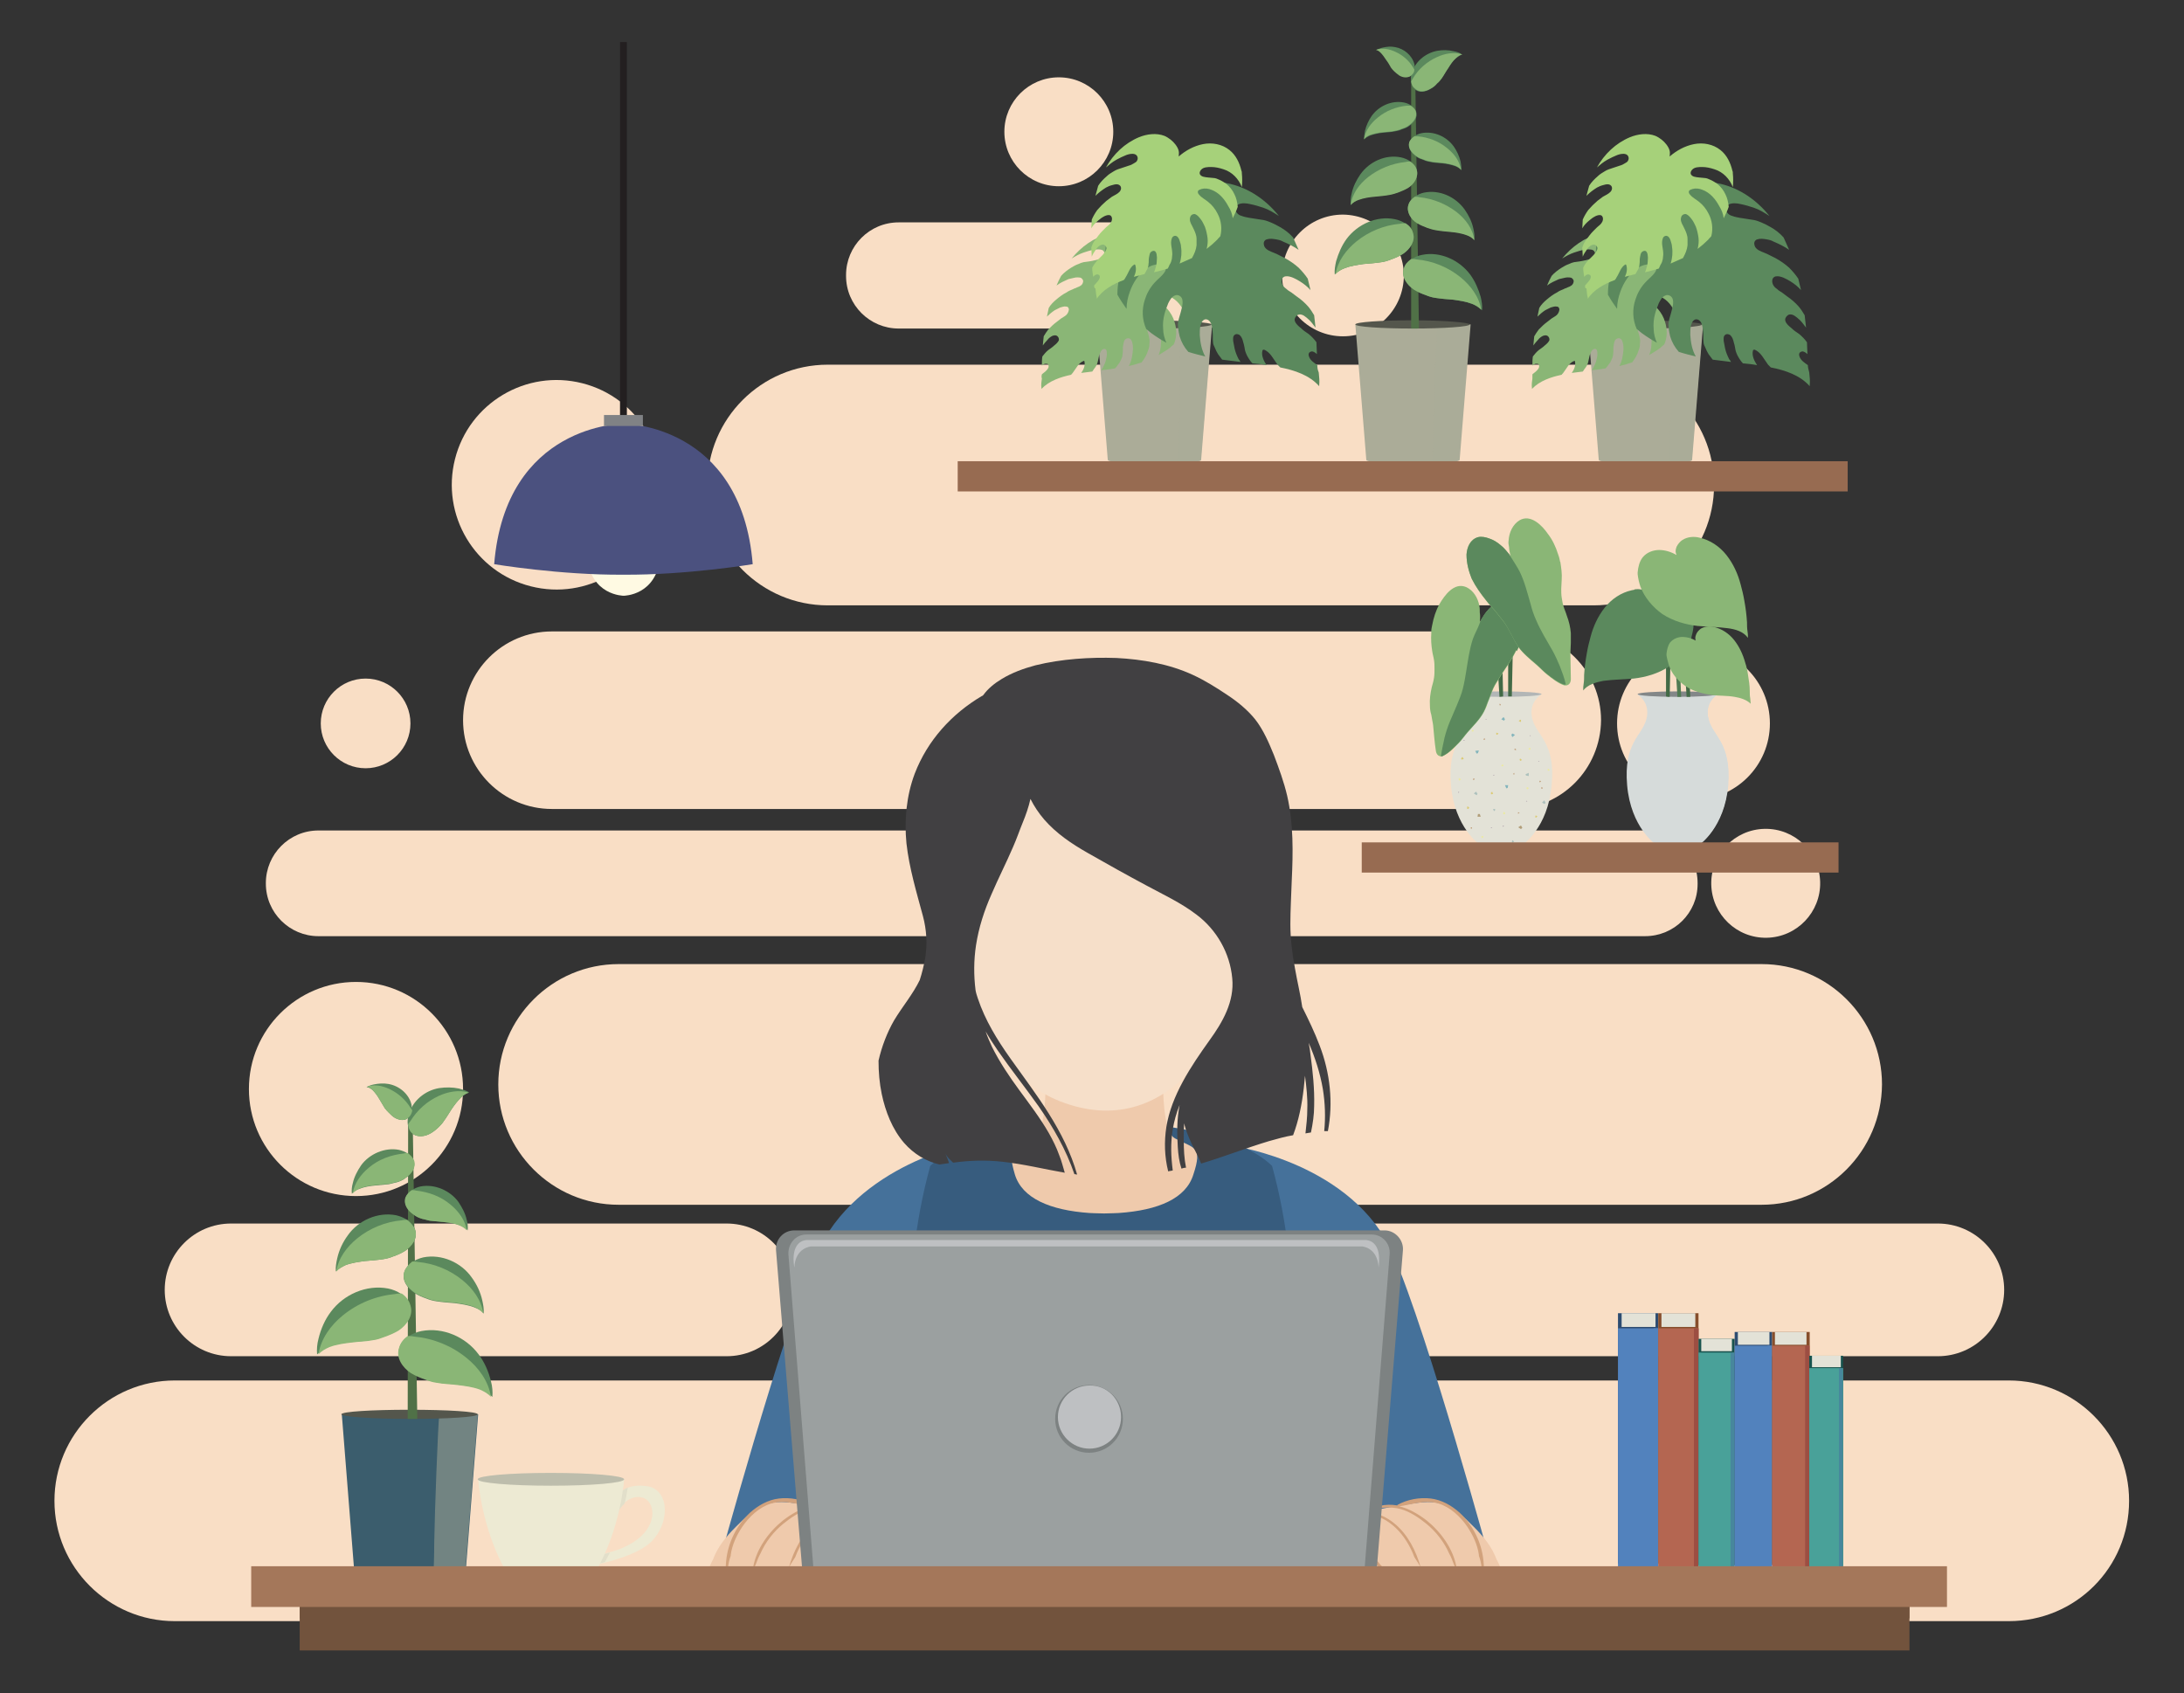 <?xml version="1.0" encoding="utf-8"?>
<!-- Generator: Adobe Illustrator 27.7.0, SVG Export Plug-In . SVG Version: 6.00 Build 0)  -->
<svg version="1.1" id="Layer_1" xmlns="http://www.w3.org/2000/svg" xmlns:xlink="http://www.w3.org/1999/xlink" x="0px" y="0px"
	 viewBox="0 0 477.3 370" style="enable-background:new 0 0 477.3 370;" xml:space="preserve">
<rect x="0" y="0" width="477.3" height="370" fill="#333333" stroke="none"/>
<style type="text/css">
	.st0{fill:#F9DEC5;}
	.st1{fill:#45719A;}
	.st2{fill:#375C7E;}
	.st3{fill:#EFCAAC;}
	.st4{fill:#F6DFC9;}
	.st5{fill:#D2A27C;}
	.st6{fill:#414042;}
	.st7{fill:#2D4C71;}
	.st8{fill:#E3E2D7;}
	.st9{fill:#5282BD;}
	.st10{fill:#864E2C;}
	.st11{fill:#B46651;}
	.st12{fill:#9C4E42;}
	.st13{fill:#18534E;}
	.st14{fill:#49A199;}
	.st15{opacity:0.51;fill:#456EA0;}
	.st16{fill:#7D8282;}
	.st17{fill:#9BA0A0;}
	.st18{fill:#BEC0C2;}
	.st19{fill:#3B5D6D;}
	.st20{opacity:0.5;fill:#ABAC98;}
	.st21{fill:#54564C;}
	.st22{fill:#507147;}
	.st23{fill:#5B895D;}
	.st24{fill:#8AB676;}
	.st25{fill:#EDEAD3;}
	.st26{fill:#E2DFCA;}
	.st27{fill:#BDBDAC;}
	.st28{fill:#72533D;}
	.st29{fill:#A4775A;}
	.st30{fill:#FFFAE3;}
	.st31{fill:#231F20;}
	.st32{fill:#4B517F;}
	.st33{fill:#808285;}
	.st34{fill:#ABAC98;}
	.st35{fill:#A6D17A;}
	.st36{fill:#B2B6B6;}
	.st37{fill:#B29E7A;}
	.st38{fill:#AFA0AB;}
	.st39{fill:#C1A280;}
	.st40{fill:#ADC1BD;}
	.st41{fill:#EBE9A2;}
	.st42{fill:#DBCA74;}
	.st43{fill:#84B5BC;}
	.st44{fill:#436A46;}
	.st45{fill:#D6DBDA;}
	.st46{fill:#838788;}
	.st47{fill:#507A52;}
	.st48{fill:#976B51;}
</style>
<g>
	<g>
		<path class="st0" d="M348.3,132.3H180.9c-14.5,0-26.3-11.8-26.3-26.3l0,0c0-14.5,11.8-26.3,26.3-26.3h167.4
			c14.5,0,26.3,11.8,26.3,26.3l0,0C374.6,120.5,362.8,132.3,348.3,132.3z"/>
		<path class="st0" d="M385,263.3H135.2c-14.5,0-26.3-11.8-26.3-26.3l0,0c0-14.5,11.8-26.3,26.3-26.3H385
			c14.5,0,26.3,11.8,26.3,26.3l0,0C411.2,251.5,399.5,263.3,385,263.3z"/>
		<path class="st0" d="M439,354.3H38.2c-14.5,0-26.3-11.8-26.3-26.3v0c0-14.5,11.8-26.3,26.3-26.3H439c14.5,0,26.3,11.8,26.3,26.3v0
			C465.3,342.6,453.6,354.3,439,354.3z"/>
		<path class="st0" d="M359.5,204.6H69.6c-6.3,0-11.5-5.1-11.5-11.5V193c0-6.3,5.1-11.5,11.5-11.5h289.9c6.3,0,11.5,5.1,11.5,11.5
			v0.2C371,199.5,365.9,204.6,359.5,204.6z"/>
		<path class="st0" d="M262.4,71.8h-66c-6.3,0-11.5-5.1-11.5-11.5v-0.2c0-6.3,5.1-11.5,11.5-11.5h66c6.3,0,11.5,5.1,11.5,11.5v0.2
			C273.9,66.7,268.8,71.8,262.4,71.8z"/>
		<path class="st0" d="M423.5,296.4H193.4c-8,0-14.5-6.5-14.5-14.5v0c0-8,6.5-14.5,14.5-14.5h230.1c8,0,14.5,6.5,14.5,14.5v0
			C438,289.9,431.5,296.4,423.5,296.4z"/>
		<path class="st0" d="M158.8,296.4H50.5c-8,0-14.5-6.5-14.5-14.5v0c0-8,6.5-14.5,14.5-14.5h108.3c8,0,14.5,6.5,14.5,14.5v0
			C173.3,289.9,166.8,296.4,158.8,296.4z"/>
		
			<ellipse transform="matrix(1 -2.111443e-02 2.111443e-02 1 -3.99 8.19)" class="st0" cx="385.8" cy="193" rx="11.9" ry="11.9"/>
		<circle class="st0" cx="231.4" cy="28.8" r="11.9"/>
		
			<ellipse transform="matrix(0.246 -0.969 0.969 0.246 -11.021 197.799)" class="st0" cx="121.7" cy="106" rx="22.9" ry="22.9"/>
		<circle class="st0" cx="77.8" cy="238" r="23.4"/>
		<path class="st0" d="M330.5,176.8H120.6c-10.7,0-19.4-8.7-19.4-19.4l0,0c0-10.7,8.7-19.4,19.4-19.4h209.9
			c10.7,0,19.4,8.7,19.4,19.4l0,0C349.8,168.1,341.2,176.8,330.5,176.8z"/>
		<circle class="st0" cx="79.9" cy="158.1" r="9.8"/>
		<circle class="st0" cx="370.1" cy="158.1" r="16.7"/>
		<path class="st0" d="M306.8,60.2c0,7.3-5.9,13.3-13.3,13.3c-7.3,0-13.3-5.9-13.3-13.3c0-7.3,5.9-13.3,13.3-13.3
			C300.8,47,306.8,52.9,306.8,60.2z"/>
	</g>
	<g>
		<g>
			<g>
				<path class="st1" d="M212.1,249.8c0,0-25,4.5-33.7,24.4c-7.8,18-21.5,68.3-21.5,68.3h31.9c0,0,12.6-53.7,15-62.4
					C206.2,271.4,212.1,249.8,212.1,249.8z"/>
				<path class="st1" d="M269.7,250.5c0,0,26.1,3.7,34.8,23.7c7.8,18,21.5,68.3,21.5,68.3H294c0,0-12.6-53.7-15-62.4
					C276.7,271.4,269.7,250.5,269.7,250.5z"/>
				<path class="st2" d="M281.6,273.8c-0.7-6.5-1.9-12.8-3.6-19c-8.6-8.3-29.8-9.3-29.8-9.3h-5h-5.1h-5c0,0-21.2,1-29.8,9.3
					c-1.7,6.2-2.9,12.6-3.6,19c-1.5,13.6-0.9,27.3,0.5,40.8c1,9.3,2.4,18.6,3.8,27.9h34h5.1h34c1.5-9.3,2.9-18.5,3.8-27.9
					C282.5,301.1,283.1,287.4,281.6,273.8z"/>
				<path class="st3" d="M256.8,248.8c-4.1-2.1-2.2-23.1-2.2-23.1h-26.5c0,0,1.9,21-2.2,23.1c-4.1,2.1-6,1.5-4.1,7.9
					c1.6,5.2,7.7,7.8,16.3,8.4c0,0,2.1,0.1,3.2,0.1c1,0,3.2-0.1,3.2-0.1c8.7-0.6,14.7-3.2,16.3-8.4
					C262.9,250.4,260.9,251,256.8,248.8z"/>
				<path class="st3" d="M279.1,204.5c-1.4-1.8-5-3.3-6.8-2.2c-1,0.6-1.1,1.6-1.8,2.5c-1.2,0.9-1.5,3.4-2.1,4.8
					c-0.9,1.8-1.5,3.8-2.1,5.8c-0.5,1.7-0.9,3.4-1.2,5.2c-0.2,0.9-1,3.8,0,4.4c0.3,0.2,0.7,0.2,1,0.1c0.3-0.1,0.7-0.2,1-0.3
					c0.8-0.3,1.7-0.4,2.5-0.6c2.6-0.7,3.6-3.1,4.9-5.3c1.3-2.3,2.6-4.6,3.8-6.9C279.5,209.8,280.8,206.8,279.1,204.5z"/>
				<path class="st4" d="M274,174.2c-2-8.2-6.1-15.7-13.5-20.2c-14.1-8.5-39-4.8-47.5,10.4c-1.7,3.1-3.3,6.4-4.3,9.8
					c-4.2,13.3,0.2,29.7,4.1,42.6c3.1,10.1,8.6,19.9,18.9,23.9c23.7,9.2,37.9-14.9,41.6-34.5C275.3,195.9,276.5,184.6,274,174.2z"/>
				<path class="st4" d="M244,223.6c-0.6,0.5-1.3,1-2.1,1.1c-0.1,0-0.3,0.1-0.4,0.1c-0.1,0-0.3-0.1-0.4-0.1
					c-0.8-0.1-1.5-0.6-2.1-1.1c-0.5-0.3-1.1-0.5-1.7-0.8c0.6,0.7,1,1.5,1.7,2c0.7,0.5,1.5,0.8,2.4,0.8c0,0,0,0,0,0
					c0.1,0,0.1,0,0.2,0c0.1,0,0.1,0,0.2,0c0,0,0,0,0,0c0.9,0,1.7-0.3,2.4-0.8c0.7-0.6,1.1-1.3,1.7-2
					C245,223.1,244.5,223.3,244,223.6z"/>
				<g>
					<path class="st3" d="M202.5,342.6c0.2-0.3,0.3-0.6,0.3-1c-0.2-0.8-1.2-1.2-1.9-1.5c-2.8-1.5-5.4-3.2-7.7-5.3
						c-1-0.9-1.9-2.1-3-2.9c-1.2-0.8-2.8-0.9-4.1-1.1c-3.3-0.7-6.6-1.4-9.9-1.9c-2.8-0.4-5.8-1.1-8.5-0.2c-2.8,0.9-4.9,3-6.9,5
						c-2.1,2.1-4,4.4-5,7.2c-0.1,0.1-0.6,1.1-0.9,2H202.5z"/>
					<path class="st5" d="M172.4,342.6c0.4-0.8,0.9-1.5,1.4-2.3c0.9-2.4,2.3-4.7,4.1-6.4c1.6-1.5,3.5-2.6,5.7-2.9
						c1.2-0.2,2.5-0.2,3.7,0c1,0.2,1.8,0.6,2.7,0.9c0,0,0.1,0,0.1-0.1c-0.3-0.9-1.4-1.1-2.2-1.3c-1.2-0.3-2.4-0.3-3.6-0.2
						c-2.3,0.3-4.4,1.2-6.2,2.7C175.2,335.4,173.4,339,172.4,342.6L172.4,342.6z"/>
					<path class="st5" d="M181.5,342.6c0.1-0.1,0.1-0.2,0.2-0.2c0.6-0.7,1.1-1.5,1.8-2.2c0.6-0.6,1.3-1.2,2-1.8
						c0.7-0.5,1.7-1.2,2.6-1c0.1,0,0.3-0.2,0.1-0.2c-0.4-0.1-0.7-0.2-1.2-0.1c-0.5,0.1-0.9,0.3-1.3,0.6c-0.9,0.5-1.6,1.2-2.3,1.8
						c-0.7,0.6-1.2,1.3-1.8,2c-0.2,0.3-0.4,0.5-0.7,0.8c0,0.1,0,0.2-0.1,0.3H181.5z"/>
					<path class="st5" d="M159.1,342.6c0.1-0.9,0.3-1.8,0.6-2.6c0-0.1,0-0.1,0-0.2c0.3-2.2,1.3-4.3,2.5-6.1c1.5-2.2,3.7-4.3,6.3-5.1
						c3-0.9,5.7,0.2,8.6,0.6c-2.2,0.5-4.3,1.8-6,3.1c-3.1,2.5-5.8,6.2-6.5,10.2h0.3c0.1-0.2,0.2-0.5,0.3-0.7c0.3-0.8,0.6-1.6,1-2.3
						c1.1-2.5,2.9-4.8,5-6.5c1.6-1.3,3.5-2.6,5.6-3.2c2.2-0.6,5.1-0.4,7.1,0.6c0.1,0,0.3-0.1,0.2-0.2c-0.7-0.7-1.8-0.9-2.8-1.1
						c-1.2-0.3-2.5-0.3-3.7-0.1c0,0-0.1,0-0.1,0c0,0,0-0.1,0-0.1c-2.1-1.2-4.9-1.7-7.3-1.4c-2.4,0.3-4.5,1.5-6.3,3.1
						c-2.9,2.7-4.8,6.5-5.2,10.5c0,0.3-0.1,0.8-0.1,1.4H159.1z"/>
				</g>
				<g>
					<path class="st3" d="M280.4,342.6c-0.2-0.3-0.3-0.6-0.3-1c0.2-0.8,1.2-1.2,1.9-1.5c2.8-1.5,5.4-3.2,7.7-5.3
						c1-0.9,1.9-2.1,3-2.9c1.2-0.8,2.8-0.9,4.1-1.1c3.3-0.7,6.6-1.4,9.9-1.9c2.8-0.4,5.8-1.1,8.5-0.2c2.8,0.9,4.9,3,6.9,5
						c2.1,2.1,4,4.4,5,7.2c0.1,0.1,0.6,1.1,0.9,2H280.4z"/>
					<path class="st5" d="M310.5,342.6c-0.4-0.8-0.9-1.5-1.4-2.3c-0.9-2.4-2.3-4.7-4.1-6.4c-1.6-1.5-3.5-2.6-5.7-2.9
						c-1.2-0.2-2.5-0.2-3.7,0c-1,0.2-1.8,0.6-2.7,0.9c0,0-0.1,0-0.1-0.1c0.3-0.9,1.4-1.1,2.2-1.3c1.2-0.3,2.4-0.3,3.6-0.2
						c2.3,0.3,4.4,1.2,6.2,2.7C307.7,335.4,309.5,339,310.5,342.6L310.5,342.6z"/>
					<path class="st5" d="M301.4,342.6c-0.1-0.1-0.1-0.2-0.2-0.2c-0.6-0.7-1.1-1.5-1.8-2.2c-0.6-0.6-1.3-1.2-2-1.8
						c-0.7-0.5-1.7-1.2-2.6-1c-0.1,0-0.3-0.2-0.1-0.2c0.4-0.1,0.7-0.2,1.2-0.1c0.5,0.1,0.9,0.3,1.3,0.6c0.9,0.5,1.6,1.2,2.3,1.8
						c0.7,0.6,1.2,1.3,1.8,2c0.2,0.3,0.4,0.5,0.7,0.8c0,0.1,0,0.2,0.1,0.3H301.4z"/>
					<path class="st5" d="M323.8,342.6c-0.1-0.9-0.3-1.8-0.6-2.6c0-0.1,0-0.1,0-0.2c-0.3-2.2-1.3-4.3-2.5-6.1
						c-1.5-2.2-3.7-4.3-6.3-5.1c-3-0.9-5.7,0.2-8.6,0.6c2.2,0.5,4.3,1.8,6,3.1c3.1,2.5,5.8,6.2,6.5,10.2H318
						c-0.1-0.2-0.2-0.5-0.3-0.7c-0.3-0.8-0.6-1.6-1-2.3c-1.1-2.5-2.9-4.8-5-6.5c-1.6-1.3-3.5-2.6-5.6-3.2c-2.2-0.6-5.1-0.4-7.1,0.6
						c-0.1,0-0.3-0.1-0.2-0.2c0.7-0.7,1.8-0.9,2.8-1.1c1.2-0.3,2.5-0.3,3.7-0.1c0,0,0.1,0,0.1,0c0,0,0-0.1,0-0.1
						c2.1-1.2,4.9-1.7,7.3-1.4c2.4,0.3,4.5,1.5,6.3,3.1c2.9,2.7,4.8,6.5,5.2,10.5c0,0.3,0.1,0.8,0.1,1.4H323.8z"/>
				</g>
				<path class="st6" d="M288.4,228.5c-1.1-2.9-2.4-5.6-3.8-8.4c-0.4-2.8-1.1-5.6-1.6-8.5c-0.6-3.2-1-6.4-1-9.6
					c0-3.2,0.2-6.3,0.3-9.5c0.3-6.2,0.4-12.5-1-18.6c-0.7-3-1.8-6-2.9-8.9c-1.1-2.7-2.3-5.5-4.1-7.8c-1.7-2.1-3.9-3.9-6.2-5.4
					c-2.4-1.6-4.8-3.1-7.4-4.3c-5.2-2.4-11-3.4-16.7-3.7c-5.8-0.2-12,0.2-17.7,1.6c-2.6,0.7-5.1,1.6-7.4,3c-1.5,0.9-3,2.1-4,3.5
					c-0.1,0.1-0.2,0.2-0.3,0.2c-6.6,3.9-11.9,9.7-14.7,17c-1.8,4.8-2.3,10.1-1.8,15.2c0.6,5.4,2.2,10.7,3.6,15.9
					c0.8,3,1,6.1,0.5,9.2c-0.3,1.6-0.7,3.3-1.2,4.8c-1.5,3.1-3.8,5.8-5.6,8.8c-1.5,2.6-2.7,5.7-3.4,8.8c0,2.5,0.2,4.9,0.7,7.3
					c0.8,3.8,2.3,7.7,4.9,10.7c2.1,2.4,4.8,4,7.7,4.7c0.7-0.1,1.4-0.2,2.1-0.3c-0.2-0.7-0.5-1.4-0.8-2.1c0.1,0.2,0.2,0.4,0.3,0.5
					c0.4,0.6,0.9,1,1.4,1.5c3.6-0.5,7.2-0.6,10.8-0.2c4.6,0.5,9,1.6,13.6,2.4c-0.4-1.3-0.7-2.6-1.2-3.8c-0.6-1.7-1.4-3.3-2.3-4.9
					c-1.9-3.3-4.2-6.3-6.4-9.3c-2.2-3-4.3-6.1-6-9.5c-0.5-1.1-1-2.2-1.4-3.4c0.8,1.4,1.7,2.8,2.6,4.1c2.9,4.2,6.1,8.2,9,12.3
					c3.2,4.6,6,9.5,7.8,14.8c0.2,0,0.4,0.1,0.6,0.1c-2.7-9.6-8.9-17.4-14.6-25.4c-2.9-4.1-5.5-8.3-7.1-13.1
					c-0.2-0.6-0.4-1.2-0.5-1.8c-0.4-3.2-0.4-6.5,0.1-9.8c0.6-3.9,1.8-7.6,3.4-11.2c1.5-3.5,3.2-6.8,4.7-10.3
					c0.8-1.8,1.4-3.6,2.1-5.3c0.7-1.7,1.3-3.4,1.7-5.2c0.8,1.6,1.8,3.1,3,4.5c2.7,3.1,6,5.3,9.5,7.3c4.2,2.4,8.5,4.8,12.8,7.1
					c3.7,2,7.6,3.8,11,6.4c4.4,3.3,7.3,8.4,7.8,13.9c0.5,5.1-2.1,9.6-5,13.6c-4,5.6-8.3,12-9.4,18.9c-0.5,3.2-0.4,6.5,0.4,9.7
					c0.3-0.1,0.7-0.1,1-0.2c-0.4-3-0.5-6,0-9c0.3-1.8,0.8-3.6,1.5-5.3c-0.6,3-0.6,6.1-0.4,9.2c0.1,1.6,0.3,3.2,0.8,4.7
					c0.3-0.1,0.6-0.2,1-0.2c-0.4-2-0.5-4-0.5-6c0-1.2,0-2.5,0.1-3.7c0.3,1.5,0.9,2.8,1.5,4.2c0.7,1.5,1.6,3,2.2,4.6
					c5-1.5,9.8-3.4,14.8-4.9c1.8-0.5,3.5-1,5.3-1.3c0.3-0.8,0.6-1.7,0.8-2.4c1-3.4,1.5-7,1.8-10.6c0.3,2.4,0.6,4.9,0.5,7.3
					c0,1.8-0.2,3.5-0.4,5.3c0.4-0.1,0.8-0.1,1.2-0.2c0.4-1.9,0.7-3.9,0.7-5.8c0.1-3.7-0.3-7.5-0.8-11.2c-0.1-0.9-0.2-1.7-0.4-2.6
					c1.4,3.2,2.5,6.6,3.1,10.1c0.5,3.1,0.6,6.2,0.3,9.2c0.3,0,0.5,0,0.8,0C291.4,241,290.7,234.5,288.4,228.5z"/>
			</g>
			<g>
				<g>
					<g>
						<rect x="353.6" y="287" class="st7" width="8.8" height="54.7"/>
						<rect x="354.4" y="287" class="st8" width="7.4" height="3"/>
						<rect x="353.6" y="290.3" class="st9" width="8.8" height="54.7"/>
						<rect x="361.4" y="290.3" class="st9" width="1" height="54.7"/>
					</g>
					<g>
						<rect x="362.4" y="287" class="st10" width="8.8" height="54.7"/>
						<rect x="363.1" y="287" class="st8" width="7.4" height="3"/>
						<rect x="362.4" y="290.3" class="st11" width="8.8" height="54.7"/>
						<rect x="370.2" y="290.3" class="st12" width="1" height="54.7"/>
					</g>
					<g>
						<rect x="371.2" y="292.6" class="st13" width="7.9" height="49.5"/>
						<rect x="371.8" y="292.6" class="st8" width="6.7" height="2.7"/>
						<rect x="371.2" y="295.6" class="st14" width="7.9" height="49.5"/>
						<rect x="378.2" y="295.6" class="st15" width="0.9" height="49.5"/>
					</g>
					<g>
						<rect x="379.1" y="291.1" class="st7" width="8.2" height="50.9"/>
						<rect x="379.8" y="291.1" class="st8" width="6.9" height="2.8"/>
						<rect x="379.1" y="294.1" class="st9" width="8.2" height="50.9"/>
						<rect x="386.3" y="294.1" class="st9" width="0.9" height="50.9"/>
					</g>
					<g>
						<rect x="387.3" y="291.1" class="st10" width="8.2" height="50.9"/>
						<rect x="387.9" y="291.1" class="st8" width="6.9" height="2.8"/>
						<rect x="387.3" y="294.1" class="st11" width="8.2" height="50.9"/>
						<rect x="394.5" y="294.1" class="st12" width="0.9" height="50.9"/>
					</g>
					<g>
						<rect x="395.4" y="296.3" class="st13" width="7.4" height="46"/>
						<rect x="396" y="296.3" class="st8" width="6.3" height="2.5"/>
						<rect x="395.4" y="299" class="st14" width="7.4" height="46"/>
						<rect x="401.9" y="299" class="st15" width="0.8" height="46"/>
					</g>
				</g>
				<g>
					<path class="st16" d="M173.6,268.9c-2.4,0-4.2,2-4,4.4l6.1,74.3h0.9h123h0.9l6.1-74.3c0.2-2.3-1.7-4.4-4-4.4H173.6z"/>
					<path class="st17" d="M176.2,269.8c-2.3,0-4,2-3.9,4.3l5.8,72.8h0.9h118h0.9l5.8-72.8c0.2-2.3-1.6-4.3-3.9-4.3H176.2z"/>
					<path class="st16" d="M245.4,310.1c0,4.1-3.3,7.4-7.4,7.4c-4.1,0-7.4-3.3-7.4-7.4c0-4.1,3.3-7.4,7.4-7.4
						C242.1,302.7,245.4,306,245.4,310.1z"/>
					<path class="st18" d="M245,309.7c0,3.8-3.1,6.9-6.9,6.9c-3.8,0-6.9-3.1-6.9-6.9c0-3.8,3.1-6.9,6.9-6.9
						C241.9,302.7,245,305.8,245,309.7z"/>
					<path class="st18" d="M298.5,271h-51.7H228h-51.7c-3.9,0.4-2.7,6-2.7,6c0.2-4.4,3.7-4.6,3.7-4.6h120.3c0,0,3.4,0.1,3.7,4.6
						C301.2,277,302.4,271.4,298.5,271z"/>
				</g>
				<g>
					<g>
						<path class="st19" d="M89.6,309.1H74.7l2.8,35.3c0,0.6,5.4,1.1,12.1,1.1c6.7,0,12.1-0.5,12.1-1.1l2.8-35.3H89.6z"/>
						<path class="st20" d="M96,309.1c-0.3,2.7-1,21.4-1.1,28.1c0,2.7-0.1,5.4-0.2,8.1c4.1-0.2,6.9-0.6,6.9-1l2.8-35.3H96z"/>
						<path class="st21" d="M104.4,309.1c0,0.6-6.7,1-14.9,1s-14.9-0.5-14.9-1c0-0.6,6.7-1,14.9-1S104.4,308.5,104.4,309.1z"/>
					</g>
					<g>
						<polygon class="st22" points="91.2,310.1 90.2,245.1 89.2,243.5 89.1,310.1 						"/>
						<g>
							<path class="st23" d="M71.9,294.3c1.6-0.6,3.3-0.8,4.9-1c1.5-0.2,3.1-0.2,4.6-0.5c0.9-0.1,1.7-0.4,2.5-0.7
								c1.1-0.4,2.1-0.8,3.1-1.4c1.8-1.2,3.3-3.3,2.6-5.5c-0.7-2-2.8-3.2-4.8-3.6c-4.7-0.9-9.7,1.3-12.5,5.1
								c-1.3,1.7-2.2,3.8-2.7,5.9c-0.3,1.1-0.4,2.3-0.3,3.4C70.1,295.2,71,294.7,71.9,294.3z"/>
							<path class="st24" d="M87.8,282.7c-0.5,0-1,0-1.4,0.1c-4.2,0.4-8.2,2-11.5,4.7c-2.6,2.1-4.8,5.1-5.3,8.5
								c0.6-0.7,1.5-1.2,2.4-1.6c1.6-0.6,3.3-0.8,4.9-1c1.5-0.2,3.1-0.2,4.6-0.5c0.9-0.1,1.7-0.4,2.5-0.7c1.1-0.4,2.1-0.8,3.1-1.4
								c1.8-1.2,3.3-3.3,2.6-5.5C89.4,284.2,88.7,283.3,87.8,282.7z"/>
						</g>
						<g>
							<path class="st23" d="M105,303.6c-1.6-0.6-3.3-0.8-4.9-1c-1.5-0.2-3.1-0.2-4.6-0.5c-0.9-0.1-1.7-0.4-2.5-0.7
								c-1.1-0.4-2.1-0.8-3.1-1.4c-1.8-1.2-3.3-3.3-2.6-5.5c0.7-2,2.8-3.2,4.8-3.6c4.7-0.9,9.7,1.3,12.5,5.1
								c1.3,1.7,2.2,3.8,2.7,5.9c0.3,1.1,0.4,2.3,0.3,3.4C106.8,304.5,105.9,304,105,303.6z"/>
							<path class="st24" d="M89.1,292c0.5,0,1,0,1.4,0.1c4.2,0.4,8.2,2,11.5,4.7c2.6,2.1,4.8,5.1,5.3,8.5c-0.6-0.7-1.5-1.2-2.4-1.6
								c-1.6-0.6-3.3-0.8-4.9-1c-1.5-0.2-3.1-0.2-4.6-0.5c-0.9-0.1-1.7-0.4-2.5-0.7c-1.1-0.4-2.1-0.8-3.1-1.4
								c-1.8-1.2-3.3-3.3-2.6-5.5C87.5,293.5,88.2,292.6,89.1,292z"/>
						</g>
						<g>
							<path class="st23" d="M75.5,276.5c1.3-0.5,2.8-0.7,4.2-0.9c1.3-0.1,2.7-0.2,4-0.4c0.7-0.1,1.5-0.3,2.2-0.6
								c0.9-0.3,1.8-0.7,2.6-1.2c1.5-1,2.9-2.8,2.2-4.7c-0.6-1.7-2.4-2.7-4.1-3.1c-4-0.8-8.3,1.1-10.6,4.4c-1.1,1.5-1.9,3.2-2.3,5
								c-0.2,0.9-0.4,1.9-0.3,2.9C73.9,277.3,74.7,276.9,75.5,276.5z"/>
							<path class="st24" d="M89,266.6c-0.4,0-0.8,0-1.2,0.1c-3.5,0.3-7,1.7-9.8,4c-2.2,1.8-4.1,4.3-4.5,7.2c0.5-0.6,1.3-1.1,2-1.4
								c1.3-0.5,2.8-0.7,4.2-0.9c1.3-0.1,2.7-0.2,4-0.4c0.7-0.1,1.5-0.3,2.2-0.6c0.9-0.3,1.8-0.7,2.6-1.2c1.5-1,2.9-2.8,2.2-4.7
								C90.4,267.9,89.7,267.2,89,266.6z"/>
						</g>
						<g>
							<path class="st23" d="M103.6,285.7c-1.3-0.5-2.8-0.7-4.2-0.9c-1.3-0.1-2.7-0.2-4-0.4c-0.7-0.1-1.5-0.3-2.2-0.6
								c-0.9-0.3-1.8-0.7-2.6-1.2c-1.5-1-2.9-2.8-2.2-4.7c0.6-1.7,2.4-2.7,4.1-3.1c4-0.8,8.3,1.1,10.6,4.4c1.1,1.5,1.9,3.2,2.3,5
								c0.2,0.9,0.4,1.9,0.3,2.9C105.2,286.4,104.4,286,103.6,285.7z"/>
							<path class="st24" d="M90.1,275.7c0.4,0,0.8,0,1.2,0.1c3.5,0.3,7,1.7,9.8,4c2.2,1.8,4.1,4.3,4.5,7.2c-0.5-0.6-1.3-1.1-2-1.4
								c-1.3-0.5-2.8-0.7-4.2-0.9c-1.3-0.1-2.7-0.2-4-0.4c-0.7-0.1-1.5-0.3-2.2-0.6c-0.9-0.3-1.8-0.7-2.6-1.2
								c-1.5-1-2.9-2.8-2.2-4.7C88.7,277,89.4,276.3,90.1,275.7z"/>
						</g>
						<g>
							<path class="st23" d="M78.6,259.8c1-0.4,2.2-0.6,3.3-0.7c1-0.1,2.1-0.2,3.1-0.3c0.6-0.1,1.1-0.3,1.7-0.4c0.7-0.2,1.4-0.5,2-1
								c1.2-0.8,2.2-2.2,1.7-3.7c-0.4-1.3-1.9-2.1-3.2-2.4c-3.1-0.6-6.5,0.9-8.3,3.4c-0.8,1.2-1.5,2.5-1.8,3.9
								c-0.2,0.7-0.3,1.5-0.2,2.3C77.3,260.4,77.9,260,78.6,259.8z"/>
							<path class="st24" d="M89.1,252c-0.3,0-0.6,0-0.9,0.1c-2.8,0.3-5.5,1.3-7.6,3.1c-1.7,1.4-3.2,3.4-3.5,5.6
								c0.4-0.5,1-0.8,1.6-1.1c1-0.4,2.2-0.6,3.3-0.7c1-0.1,2.1-0.2,3.1-0.3c0.6-0.1,1.1-0.3,1.7-0.4c0.7-0.2,1.4-0.5,2-1
								c1.2-0.8,2.2-2.2,1.7-3.7C90.2,253,89.7,252.4,89.1,252z"/>
						</g>
						<g>
							<path class="st23" d="M100.5,267.8c-1-0.4-2.2-0.6-3.3-0.7c-1-0.1-2.1-0.2-3.1-0.3c-0.6-0.1-1.1-0.3-1.7-0.4
								c-0.7-0.2-1.4-0.5-2-1c-1.2-0.8-2.2-2.2-1.7-3.7c0.4-1.3,1.9-2.1,3.2-2.4c3.1-0.6,6.5,0.9,8.3,3.4c0.8,1.2,1.5,2.5,1.8,3.9
								c0.2,0.7,0.3,1.5,0.2,2.3C101.8,268.4,101.2,268,100.5,267.8z"/>
							<path class="st24" d="M90,260.1c0.3,0,0.6,0,0.9,0.1c2.8,0.3,5.5,1.3,7.6,3.1c1.7,1.4,3.2,3.4,3.5,5.6
								c-0.4-0.5-1-0.8-1.6-1.1c-1-0.4-2.2-0.6-3.3-0.7c-1-0.1-2.1-0.2-3.1-0.3c-0.6-0.1-1.1-0.3-1.7-0.4c-0.7-0.2-1.4-0.5-2-1
								c-1.2-0.8-2.2-2.2-1.7-3.7C88.9,261,89.4,260.5,90,260.1z"/>
						</g>
						<g>
							<path class="st23" d="M100.8,239.8c-0.8,0.8-1.5,1.7-2.1,2.6c-0.6,0.9-1.1,1.8-1.7,2.6c-0.3,0.5-0.7,0.9-1.1,1.3
								c-0.5,0.5-1.1,1-1.8,1.4c-1.2,0.7-3,1-4.1-0.1c-1-1-1.1-2.6-0.7-3.9c0.8-3.1,3.6-5.4,6.7-5.9c1.4-0.2,2.9-0.2,4.3,0.1
								c0.7,0.2,1.5,0.4,2.2,0.8C101.8,239,101.3,239.3,100.8,239.8z"/>
							<path class="st24" d="M89.2,245.8c0.1-0.3,0.3-0.6,0.5-0.8c1.5-2.4,3.6-4.3,6.2-5.5c2-0.9,4.4-1.4,6.6-0.7
								c-0.6,0.2-1.2,0.5-1.7,1c-0.8,0.8-1.5,1.7-2.1,2.6c-0.6,0.9-1.1,1.8-1.7,2.6c-0.3,0.5-0.7,0.9-1.1,1.3
								c-0.5,0.5-1.1,1-1.8,1.4c-1.2,0.7-3,1-4.1-0.1C89.5,247.2,89.3,246.5,89.2,245.8z"/>
						</g>
						<g>
							<path class="st23" d="M81.4,238.2c0.6,0.6,1.1,1.3,1.5,2c0.4,0.7,0.8,1.3,1.2,2c0.3,0.4,0.6,0.7,0.9,1
								c0.4,0.4,0.8,0.8,1.3,1.1c0.9,0.5,2.2,0.8,3-0.1c0.7-0.7,0.8-2,0.6-2.9c-0.6-2.3-2.7-4-5-4.4c-1.1-0.2-2.2-0.1-3.2,0.1
								c-0.5,0.1-1.1,0.3-1.6,0.6C80.6,237.6,81,237.9,81.4,238.2z"/>
							<path class="st24" d="M90.1,242.7c-0.1-0.2-0.2-0.4-0.4-0.6c-1.1-1.8-2.7-3.2-4.6-4.1c-1.5-0.7-3.3-1.1-4.9-0.5
								c0.5,0.1,0.9,0.4,1.2,0.7c0.6,0.6,1.1,1.3,1.5,2c0.4,0.7,0.8,1.3,1.2,2c0.3,0.4,0.6,0.7,0.9,1c0.4,0.4,0.8,0.8,1.3,1.1
								c0.9,0.5,2.2,0.8,3-0.1C89.8,243.8,90,243.2,90.1,242.7z"/>
						</g>
					</g>
				</g>
				<g>
					<g>
						<g>
							<path class="st25" d="M134.8,327.3c0,0,1.3-3.3,6.6-2.5c5.4,0.8,5,9.3-0.1,13c-4.3,3.1-12.7,4.5-12.7,4.5V340
								c0,0,6.2-0.2,10.6-3.5c4.7-3.5,3.9-8.5,1.2-9.2c-3.8-1-6.1,4.1-6.1,4.1L134.8,327.3z"/>
							<path class="st26" d="M133.3,339.3c-2.5,0.7-4.6,0.7-4.6,0.7v2.2c0,0,1.5-0.2,3.5-0.8C132.6,340.7,132.9,340,133.3,339.3z"/>
							<path class="st26" d="M136.5,328.6c0.3-1.1,0.5-2.3,0.7-3.5c-1.8,0.8-2.4,2.1-2.4,2.1l-0.4,4.2
								C134.5,331.4,135.2,329.8,136.5,328.6z"/>
							<path class="st25" d="M136.4,323.3l-15.7-0.2h-0.5l-15.7,0.2c0,0,0.7,10.9,6.3,20.5c0,0,0,0,0,0c0,0,0,0,0,0l0,0
								c0.5,0.9,4.6,1.6,9.6,1.6c5,0,9.2-0.7,9.6-1.6C135.7,334.2,136.4,323.3,136.4,323.3z"/>
							<path class="st27" d="M136.4,323.3c0,0.8-7.1,1.4-16,1.4c-8.8,0-16-0.6-16-1.4c0-0.8,7.1-1.4,16-1.4
								C129.2,321.9,136.4,322.5,136.4,323.3z"/>
						</g>
					</g>
				</g>
				<g>
					<g>
						<rect x="65.5" y="343.2" class="st28" width="351.8" height="17.5"/>
					</g>
					<g>
						<rect x="65.5" y="343.2" class="st28" width="351.8" height="10.5"/>
					</g>
					<g>
						<rect x="54.9" y="342.3" class="st29" width="370.6" height="8.9"/>
					</g>
				</g>
			</g>
		</g>
		<g>
			<g>
				<g>
					<g>
						<path class="st30" d="M128.3,121.5c0.7,8.7,8,8.7,8,8.7h0c0,0,7.3,0,8-8.7c0,0-4.1-0.7-8-0.6
							C132.4,120.8,128.3,121.5,128.3,121.5z"/>
					</g>
					<rect x="135.5" y="9.2" class="st31" width="1.5" height="84.5"/>
					<g>
						<path class="st32" d="M164.5,123.3c-2.5-30.7-28.2-30.7-28.2-30.7h-0.1c0,0-25.7,0-28.2,30.7c0,0,14.4,2.4,28.2,2.3
							C150.1,125.7,164.5,123.3,164.5,123.3z"/>
					</g>
					<rect x="132" y="90.7" class="st33" width="8.5" height="2.4"/>
				</g>
			</g>
		</g>
		<g>
			<g>
				<g>
					<g>
						<path class="st34" d="M252.2,70.9h-12.5l2.4,29.6c0,0.5,4.5,0.9,10.2,0.9s10.2-0.4,10.2-0.9l2.4-29.6H252.2z"/>
						<path class="st20" d="M257.9,70.9c0,0.6,0,1.2,0,1.8c-0.1,5.9,0,11.8-0.1,17.8c-0.1,3.6-0.2,7.3-0.5,10.9
							c3.1-0.2,5.1-0.5,5.1-0.8l2.4-29.6H257.9z"/>
						<path class="st21" d="M264.8,70.9c0,0.5-5.6,0.9-12.5,0.9c-6.9,0-12.5-0.4-12.5-0.9c0-0.5,5.6-0.9,12.5-0.9
							C259.2,70.1,264.8,70.5,264.8,70.9z"/>
					</g>
					<g>
						<path class="st24" d="M227.7,81.8C227.7,81.8,227.7,81.8,227.7,81.8c0.5-0.4,1.1-0.8,1.4-1.4c0.1-0.2,0.1-0.5,0-0.7
							c-0.1-0.2-0.3-0.2-0.6-0.2c-0.3,0-0.5,0.2-0.8,0.4c0,0,0,0,0-0.1c0-0.6,0-1.3,0.1-1.9c0.4-0.5,0.8-1,1.3-1.4
							c0.4-0.3,0.9-0.6,1.3-1c0.4-0.3,0.8-0.7,1-1.1c0.1-0.4-0.1-0.8-0.4-1c-0.3-0.2-0.7-0.1-1,0c-0.4,0.2-0.8,0.5-1.1,0.9
							c-0.4,0.4-0.7,0.8-1,1.2c0.1-0.7,0.1-1.4,0.2-2c0.3-0.5,0.6-1,1-1.5c0.6-0.6,1.2-1.2,1.9-1.7c0.3-0.2,0.6-0.5,0.9-0.7
							c0.3-0.2,0.5-0.3,0.8-0.5c0.5-0.3,0.8-0.8,0.9-1.4c0-0.4-0.2-0.7-0.6-0.7c-0.4-0.1-0.9,0.1-1.3,0.2c-0.4,0.2-0.8,0.4-1.2,0.6
							c-0.6,0.4-1.2,0.9-1.7,1.4c0.1-0.6,0.3-1.3,0.4-1.9c0.4-0.7,1-1.3,1.6-1.8c0.7-0.6,1.5-1.2,2.3-1.6c0.4-0.3,0.9-0.5,1.4-0.7
							c0.3-0.2,0.6-0.2,0.9-0.4c0.6-0.2,1.2-0.5,1.3-1.2c0.1-0.4-0.2-0.7-0.5-0.9c-0.5-0.1-1-0.1-1.4,0c-0.4,0.1-0.9,0.2-1.3,0.3
							c-0.9,0.4-1.8,0.8-2.6,1.4c0.3-0.7,0.6-1.4,1-2.1c0.6-0.7,1.4-1.3,2.2-1.8c0.5-0.3,1-0.6,1.6-0.8c0.4-0.2,0.7-0.3,1.1-0.4
							c0.8-0.1,1.6-0.2,2.4-0.4c0.4-0.1,0.8-0.2,1.2-0.3c0.3-0.1,0.6-0.3,0.8-0.5c0.4-0.4,0.2-1.1-0.2-1.4c-0.6-0.3-1.4-0.2-2-0.1
							c-0.8,0.1-1.5,0.4-2.2,0.6c-0.9,0.3-1.8,0.8-2.6,1.3c2.1-2.6,4.9-4.6,8.1-5.4c1.8-0.4,3.9-0.4,5.6,0.6
							c0.9,0.5,1.6,1.3,2.1,2.2c0.3,0.5,0.4,1,0.4,1.5c0,0.4-0.1,0.8-0.2,1.2c1.7-1,3.6-1.8,5.6-1.8c2,0,4.1,0.7,5.5,2.2
							c1.2,1.3,1.7,3.1,1.9,4.9c0,0.2,0,0.4,0,0.6c0,1-0.2,2-0.4,3c-0.4-1.9-1.5-3.6-3.3-4.5c-0.8-0.4-1.7-0.8-2.6-0.9
							c-0.7-0.1-1.6-0.2-2.3,0.3c-0.2,0.2-0.5,0.5-0.4,0.9c0,0.3,0.3,0.5,0.6,0.7c0.7,0.4,1.5,0.4,2.2,0.6c0.4,0.1,0.8,0.3,1.2,0.6
							c0.4,0.3,0.9,0.6,1.2,1c0.7,0.8,1.2,1.7,1.5,2.7c0.3,0.9,0.3,1.8,0.3,2.7c-0.4,0.8-1,1.6-1.5,2.3c0-1-0.2-2-0.5-2.8
							c-0.6-1.6-1.5-3.1-3-4c-0.6-0.4-1.4-0.6-2.2-0.6c-0.3,0-0.7,0.1-0.8,0.4c-0.1,0.3,0,0.6,0.2,0.8c0.4,0.7,1.1,1.2,1.7,1.8
							c0.7,0.8,1.3,1.8,1.6,2.9c0.5,1.6,0.5,3.4-0.2,4.9c-0.3,0.2-0.5,0.4-0.8,0.7c-0.8,0.6-1.7,1.1-2.5,1.6
							c0.3-0.7,0.5-1.5,0.5-2.3c0.1-0.8,0-1.7-0.2-2.5c-0.2-0.6-0.4-1.2-0.6-1.7c-0.2-0.5-0.5-1-1.1-1.3c-0.5-0.2-1,0-1.2,0.5
							c-0.2,0.6-0.1,1.3,0.1,1.8c0.2,0.7,0.4,1.3,0.5,2c0.1,0.4,0,0.8,0,1.1c0,0.5-0.1,0.9-0.3,1.4c-0.3,1-0.8,1.8-1.4,2.6
							c-0.9,0.3-1.9,0.6-2.8,0.8c0.6-1.1,0.8-2.4,0.9-3.6c0-0.5,0-0.9-0.1-1.3c-0.1-0.4-0.2-0.9-0.6-1.1c-0.4-0.2-0.9,0-1.1,0.3
							c-0.3,0.5-0.3,1.1-0.4,1.6c0,0.6,0,1.2-0.1,1.8c0,0.3-0.2,0.6-0.3,0.9c-0.2,0.4-0.3,0.7-0.6,1c-0.2,0.3-0.4,0.6-0.7,0.9
							c-1,0.2-2,0.3-3,0.4c0.1-0.2,0.2-0.3,0.3-0.5c0.3-0.6,0.6-1.2,0.7-1.8c0.1-0.4,0.2-0.8,0.2-1.2c0-0.3,0-0.8-0.2-1
							c-0.3-0.3-0.7-0.1-0.9,0.1c-0.3,0.3-0.4,0.8-0.6,1.2c-0.1,0.4-0.2,0.9-0.3,1.4c-0.1,0.5-0.4,1-0.7,1.4
							c-0.2,0.2-0.3,0.5-0.5,0.7c-0.8,0.1-1.6,0.2-2.4,0.3c0.5-0.7,0.9-1.6,0.7-2.5c0-0.1-0.1-0.2-0.2-0.1c-1.1,0.4-1.6,1.6-2.3,2.5
							c-0.1,0.2-0.3,0.3-0.4,0.5c-2.3,0.5-4.8,1.3-6.5,3.1c0-0.1,0-0.1,0-0.2c-0.1-0.7,0-1.4,0.1-2.1
							C227.6,82.5,227.6,82.2,227.7,81.8z"/>
					</g>
					<g>
						<path class="st23" d="M287.9,79.8C287.9,79.8,287.8,79.7,287.9,79.8c-0.7-0.5-1.5-1-1.8-1.8c-0.1-0.3-0.2-0.6,0-0.9
							c0.2-0.2,0.4-0.3,0.7-0.3c0.4,0.1,0.7,0.3,1,0.6c0,0,0-0.1,0-0.1c0-0.8-0.1-1.7-0.1-2.5c-0.5-0.7-1.1-1.3-1.7-1.8
							c-0.6-0.4-1.2-0.8-1.7-1.3c-0.5-0.4-1.1-0.9-1.3-1.5c-0.2-0.5,0.1-1,0.5-1.3c0.4-0.3,0.9-0.2,1.3,0c0.5,0.3,1,0.7,1.4,1.1
							c0.5,0.5,0.9,1.1,1.3,1.6c-0.1-0.9-0.2-1.8-0.3-2.7c-0.4-0.7-0.8-1.3-1.3-1.9c-0.7-0.8-1.6-1.6-2.5-2.2
							c-0.4-0.3-0.8-0.6-1.2-0.9c-0.3-0.2-0.7-0.4-1-0.7c-0.6-0.4-1.1-1-1.1-1.8c0-0.5,0.3-0.9,0.8-1c0.6-0.1,1.2,0.1,1.7,0.3
							c0.5,0.2,1,0.5,1.5,0.8c0.8,0.5,1.6,1.1,2.3,1.9c-0.2-0.8-0.4-1.7-0.6-2.5c-0.6-0.9-1.3-1.7-2-2.4c-0.9-0.8-1.9-1.5-3-2.1
							c-0.6-0.3-1.2-0.6-1.8-0.9c-0.4-0.2-0.8-0.3-1.2-0.5c-0.7-0.3-1.5-0.7-1.6-1.6c-0.1-0.5,0.2-1,0.7-1.1c0.6-0.2,1.3-0.1,1.9,0
							c0.6,0.1,1.1,0.2,1.6,0.5c1.2,0.5,2.4,1.1,3.4,1.8c-0.4-0.9-0.8-1.8-1.2-2.7c-0.8-0.9-1.8-1.7-2.9-2.3c-0.7-0.4-1.3-0.7-2-1
							c-0.5-0.2-1-0.4-1.5-0.5c-1.1-0.2-2.1-0.3-3.2-0.5c-0.5-0.1-1.1-0.2-1.6-0.4c-0.4-0.1-0.8-0.3-1.1-0.7
							c-0.5-0.6-0.3-1.5,0.3-1.8c0.7-0.4,1.8-0.3,2.6-0.1c1,0.2,2,0.5,2.9,0.8c1.2,0.4,2.3,1.1,3.4,1.8c-2.7-3.4-6.4-6-10.6-7
							c-2.4-0.6-5.1-0.5-7.3,0.8c-1.1,0.7-2.1,1.8-2.7,2.9c-0.3,0.6-0.6,1.3-0.6,2c0,0.5,0.2,1,0.3,1.5c-2.2-1.3-4.8-2.3-7.4-2.4
							c-2.6-0.1-5.4,0.9-7.2,2.9c-1.5,1.7-2.2,4.1-2.4,6.4c0,0.3,0,0.5-0.1,0.8c0.1,1.3,0.3,2.6,0.6,3.9c0.5-2.5,2-4.7,4.3-5.9
							c1.1-0.5,2.2-1,3.4-1.2c1-0.2,2.2-0.3,2.9,0.4c0.3,0.3,0.6,0.7,0.6,1.1c0,0.4-0.4,0.7-0.8,0.9c-0.9,0.5-1.9,0.6-2.9,0.8
							c-0.5,0.1-1.1,0.5-1.5,0.8c-0.6,0.4-1.1,0.8-1.6,1.4c-0.9,1-1.6,2.2-1.9,3.5c-0.3,1.2-0.4,2.4-0.4,3.6c0.6,1.1,1.3,2.1,2,3.1
							c0-1.3,0.3-2.6,0.7-3.7c0.7-2,2-4.1,3.9-5.3c0.8-0.5,1.8-0.8,2.8-0.7c0.4,0,0.9,0.1,1.1,0.6c0.2,0.4,0,0.8-0.2,1.1
							c-0.6,0.9-1.5,1.5-2.2,2.3c-1,1.1-1.7,2.4-2.1,3.7c-0.7,2.1-0.6,4.4,0.3,6.4c0.4,0.3,0.7,0.6,1.1,0.9c1.1,0.8,2.2,1.5,3.3,2.1
							c-0.4-0.9-0.7-2-0.7-3c-0.1-1.1,0-2.2,0.3-3.3c0.2-0.8,0.5-1.5,0.8-2.3c0.3-0.6,0.7-1.4,1.4-1.7c0.6-0.3,1.3,0,1.6,0.6
							c0.3,0.7,0.1,1.7-0.1,2.4c-0.2,0.9-0.5,1.7-0.7,2.6c-0.1,0.5-0.1,1,0,1.5c0,0.6,0.2,1.2,0.3,1.8c0.4,1.3,1,2.4,1.9,3.4
							c1.2,0.4,2.5,0.7,3.7,1c-0.8-1.4-1.1-3.1-1.2-4.7c0-0.6,0-1.2,0.1-1.8c0.1-0.5,0.3-1.2,0.8-1.5c0.5-0.3,1.1,0,1.4,0.5
							c0.4,0.6,0.4,1.4,0.5,2.1c0.1,0.8,0,1.6,0.1,2.3c0,0.4,0.2,0.8,0.4,1.2c0.2,0.5,0.4,0.9,0.7,1.4c0.3,0.4,0.6,0.8,0.9,1.2
							c1.3,0.2,2.7,0.3,4,0.5c-0.1-0.2-0.2-0.4-0.4-0.6c-0.4-0.8-0.7-1.5-0.9-2.4c-0.1-0.5-0.2-1-0.3-1.6c0-0.4-0.1-1,0.3-1.3
							c0.3-0.3,0.9-0.2,1.2,0.1c0.4,0.4,0.6,1,0.7,1.5c0.2,0.6,0.3,1.2,0.4,1.8c0.2,0.7,0.5,1.3,0.9,1.9c0.2,0.3,0.4,0.6,0.7,0.9
							c1,0.1,2.1,0.2,3.1,0.4c-0.6-0.9-1.2-2.1-0.9-3.2c0-0.1,0.2-0.2,0.3-0.2c1.4,0.5,2.1,2.1,3,3.3c0.2,0.2,0.4,0.4,0.6,0.6
							c3.1,0.6,6.4,1.7,8.5,4.1c0-0.1,0-0.2,0-0.2c0.1-0.9,0-1.9-0.1-2.8C287.9,80.7,287.9,80.2,287.9,79.8z"/>
					</g>
					<g>
						<path class="st35" d="M239.1,62.4C239.1,62.4,239.1,62.4,239.1,62.4c0.4-0.5,1-1,1.2-1.6c0.1-0.2,0.1-0.5-0.1-0.7
							c-0.2-0.1-0.4-0.2-0.6-0.1c-0.3,0.1-0.5,0.3-0.7,0.5c0,0,0,0,0-0.1c-0.1-0.6-0.2-1.3-0.2-1.9c0.3-0.6,0.7-1.1,1.1-1.6
							c0.4-0.4,0.8-0.8,1.2-1.2c0.3-0.4,0.7-0.8,0.8-1.3c0.1-0.4-0.2-0.7-0.5-0.9c-0.3-0.1-0.7,0-1,0.2c-0.4,0.3-0.7,0.6-0.9,1
							c-0.3,0.4-0.6,0.9-0.8,1.4c0-0.7-0.1-1.4-0.1-2c0.2-0.6,0.4-1.1,0.8-1.6c0.5-0.7,1-1.4,1.6-2c0.3-0.3,0.5-0.5,0.8-0.8
							c0.2-0.2,0.5-0.4,0.7-0.6c0.4-0.4,0.7-0.9,0.6-1.5c-0.1-0.4-0.3-0.6-0.7-0.6c-0.4,0-0.9,0.2-1.2,0.4c-0.4,0.2-0.7,0.5-1.1,0.8
							c-0.6,0.5-1.1,1-1.5,1.7c0-0.6,0.1-1.3,0.1-1.9c0.3-0.7,0.7-1.4,1.2-2.1c0.6-0.7,1.3-1.4,2-2c0.4-0.3,0.8-0.6,1.2-0.9
							c0.3-0.2,0.6-0.3,0.9-0.5c0.5-0.3,1.1-0.7,1.1-1.4c0-0.4-0.3-0.7-0.7-0.8c-0.5-0.1-1,0.1-1.4,0.2c-0.4,0.1-0.8,0.3-1.2,0.5
							c-0.8,0.5-1.6,1.1-2.3,1.8c0.2-0.7,0.4-1.5,0.6-2.2c0.5-0.8,1.2-1.5,1.9-2.1c0.4-0.4,0.9-0.7,1.4-1c0.3-0.2,0.7-0.4,1-0.5
							c0.8-0.3,1.6-0.5,2.4-0.8c0.4-0.1,0.8-0.3,1.1-0.5c0.3-0.2,0.6-0.3,0.7-0.6c0.3-0.5,0.1-1.2-0.5-1.4c-0.6-0.2-1.4,0-1.9,0.2
							c-0.7,0.3-1.4,0.6-2.1,1c-0.9,0.5-1.6,1.1-2.3,1.7c1.6-2.9,4.1-5.3,7.2-6.6c1.7-0.7,3.8-1,5.6-0.3c0.9,0.4,1.8,1.1,2.4,1.9
							c0.3,0.4,0.6,0.9,0.7,1.4c0.1,0.4,0,0.8,0,1.2c1.5-1.3,3.3-2.3,5.3-2.7c2-0.4,4.2,0,5.8,1.3c1.4,1.1,2.2,2.8,2.6,4.5
							c0.1,0.2,0.1,0.4,0.1,0.6c0.1,1,0.1,2,0,3c-0.7-1.8-2.1-3.3-4-3.9c-0.9-0.3-1.8-0.5-2.7-0.5c-0.7,0-1.7,0-2.2,0.6
							c-0.2,0.2-0.4,0.6-0.3,0.9c0.1,0.3,0.4,0.5,0.7,0.6c0.7,0.2,1.5,0.2,2.3,0.3c0.4,0,0.9,0.2,1.3,0.4c0.5,0.2,0.9,0.5,1.4,0.8
							c0.8,0.6,1.5,1.5,1.9,2.4c0.4,0.8,0.6,1.7,0.7,2.7c-0.3,0.9-0.7,1.7-1.1,2.5c-0.1-1-0.5-1.9-1-2.7c-0.8-1.5-2-2.9-3.6-3.5
							c-0.7-0.3-1.5-0.4-2.2-0.2c-0.3,0.1-0.7,0.2-0.8,0.5c-0.1,0.3,0.1,0.6,0.3,0.8c0.5,0.6,1.3,1,1.9,1.5c0.9,0.7,1.6,1.6,2.1,2.6
							c0.8,1.5,1,3.3,0.6,4.9c-0.2,0.3-0.5,0.5-0.7,0.8c-0.7,0.7-1.5,1.4-2.3,2c0.2-0.8,0.3-1.6,0.2-2.4c-0.1-0.8-0.3-1.7-0.6-2.5
							c-0.3-0.6-0.5-1.1-0.9-1.6c-0.3-0.4-0.7-0.9-1.2-1.1c-0.5-0.1-1,0.2-1.1,0.7c-0.2,0.6,0.1,1.3,0.4,1.8
							c0.3,0.6,0.6,1.2,0.8,1.8c0.1,0.3,0.2,0.7,0.2,1.1c0,0.5,0,0.9,0,1.4c-0.1,1-0.5,1.9-1,2.8c-0.9,0.4-1.8,0.8-2.7,1.2
							c0.4-1.2,0.5-2.5,0.3-3.7c0-0.5-0.2-0.9-0.3-1.3c-0.1-0.4-0.4-0.9-0.7-1c-0.4-0.2-0.9,0.1-1,0.5c-0.2,0.5-0.2,1.1-0.1,1.7
							c0.1,0.6,0.2,1.2,0.2,1.8c0,0.3-0.1,0.7-0.1,1c-0.1,0.4-0.2,0.8-0.4,1.1c-0.2,0.3-0.3,0.7-0.5,1c-1,0.3-2,0.6-3,0.8
							c0.1-0.2,0.1-0.3,0.2-0.5c0.2-0.6,0.4-1.3,0.4-1.9c0-0.4,0.1-0.8,0-1.2c0-0.3-0.1-0.8-0.4-1c-0.3-0.2-0.7,0-0.9,0.2
							c-0.3,0.3-0.3,0.8-0.4,1.2c-0.1,0.5,0,0.9-0.1,1.4c0,0.5-0.2,1.1-0.5,1.5c-0.1,0.3-0.3,0.5-0.4,0.7c-0.8,0.2-1.5,0.4-2.3,0.6
							c0.4-0.8,0.6-1.7,0.3-2.6c0-0.1-0.2-0.1-0.2-0.1c-1,0.6-1.3,1.9-1.9,2.8c-0.1,0.2-0.2,0.4-0.4,0.6c-2.2,0.8-4.6,2.1-5.9,4.1
							c0-0.1,0-0.1,0-0.2c-0.2-0.7-0.2-1.4-0.3-2.1C239.2,63.1,239.1,62.7,239.1,62.4z"/>
					</g>
				</g>
				<g>
					<g>
						<path class="st34" d="M359.5,70.9H347l2.4,29.6c0,0.5,4.5,0.9,10.2,0.9c5.6,0,10.2-0.4,10.2-0.9l2.4-29.6H359.5z"/>
						<path class="st20" d="M365.2,70.9c0,0.6,0,1.2,0,1.8c-0.1,5.9,0,11.8-0.1,17.8c-0.1,3.6-0.2,7.3-0.5,10.9
							c3.1-0.2,5.1-0.5,5.1-0.8l2.4-29.6H365.2z"/>
						<path class="st21" d="M372,70.9c0,0.5-5.6,0.9-12.5,0.9c-6.9,0-12.5-0.4-12.5-0.9c0-0.5,5.6-0.9,12.5-0.9
							C366.4,70.1,372,70.5,372,70.9z"/>
					</g>
					<g>
						<path class="st24" d="M334.9,81.8C334.9,81.8,334.9,81.8,334.9,81.8c0.5-0.4,1.1-0.8,1.4-1.4c0.1-0.2,0.1-0.5,0-0.7
							c-0.1-0.2-0.3-0.2-0.6-0.2c-0.3,0-0.5,0.2-0.8,0.4c0,0,0,0,0-0.1c0-0.6,0-1.3,0.1-1.9c0.4-0.5,0.8-1,1.3-1.4
							c0.4-0.3,0.9-0.6,1.3-1c0.4-0.3,0.8-0.7,1-1.1c0.1-0.4-0.1-0.8-0.4-1c-0.3-0.2-0.7-0.1-1,0c-0.4,0.2-0.8,0.5-1.1,0.9
							c-0.4,0.4-0.7,0.8-1,1.2c0.1-0.7,0.1-1.4,0.2-2c0.3-0.5,0.6-1,1-1.5c0.6-0.6,1.2-1.2,1.9-1.7c0.3-0.2,0.6-0.5,0.9-0.7
							c0.3-0.2,0.5-0.3,0.8-0.5c0.5-0.3,0.8-0.8,0.9-1.4c0-0.4-0.2-0.7-0.6-0.7c-0.4-0.1-0.9,0.1-1.3,0.2c-0.4,0.2-0.8,0.4-1.2,0.6
							c-0.6,0.4-1.2,0.9-1.7,1.4c0.1-0.6,0.3-1.3,0.4-1.9c0.4-0.7,1-1.3,1.6-1.8c0.7-0.6,1.5-1.2,2.3-1.6c0.4-0.3,0.9-0.5,1.4-0.7
							c0.3-0.2,0.6-0.2,0.9-0.4c0.6-0.2,1.2-0.5,1.3-1.2c0.1-0.4-0.2-0.7-0.5-0.9c-0.5-0.1-1-0.1-1.4,0c-0.4,0.1-0.9,0.2-1.3,0.3
							c-0.9,0.4-1.8,0.8-2.6,1.4c0.3-0.7,0.6-1.4,1-2.1c0.6-0.7,1.4-1.3,2.2-1.8c0.5-0.3,1-0.6,1.6-0.8c0.4-0.2,0.7-0.3,1.1-0.4
							c0.8-0.1,1.6-0.2,2.4-0.4c0.4-0.1,0.8-0.2,1.2-0.3c0.3-0.1,0.6-0.3,0.8-0.5c0.4-0.4,0.2-1.1-0.2-1.4c-0.6-0.3-1.4-0.2-2-0.1
							c-0.8,0.1-1.5,0.4-2.2,0.6c-0.9,0.3-1.8,0.8-2.6,1.3c2.1-2.6,4.9-4.6,8.1-5.4c1.8-0.4,3.9-0.4,5.6,0.6
							c0.9,0.5,1.6,1.3,2.1,2.2c0.3,0.5,0.4,1,0.4,1.5c0,0.4-0.1,0.8-0.2,1.2c1.7-1,3.6-1.8,5.6-1.8c2,0,4.1,0.7,5.5,2.2
							c1.2,1.3,1.7,3.1,1.9,4.9c0,0.2,0,0.4,0,0.6c0,1-0.2,2-0.4,3c-0.4-1.9-1.5-3.6-3.3-4.5c-0.8-0.4-1.7-0.8-2.6-0.9
							c-0.7-0.1-1.6-0.2-2.3,0.3c-0.2,0.2-0.5,0.5-0.4,0.9c0,0.3,0.3,0.5,0.6,0.7c0.7,0.4,1.5,0.4,2.2,0.6c0.4,0.1,0.8,0.3,1.2,0.6
							c0.4,0.3,0.9,0.6,1.2,1c0.7,0.8,1.2,1.7,1.5,2.7c0.3,0.9,0.3,1.8,0.3,2.7c-0.4,0.8-1,1.6-1.5,2.3c0-1-0.2-2-0.5-2.8
							c-0.6-1.6-1.5-3.1-3-4c-0.6-0.4-1.4-0.6-2.2-0.6c-0.3,0-0.7,0.1-0.8,0.4c-0.1,0.3,0,0.6,0.2,0.8c0.4,0.7,1.1,1.2,1.7,1.8
							c0.7,0.8,1.3,1.8,1.6,2.9c0.5,1.6,0.5,3.4-0.2,4.9c-0.3,0.2-0.5,0.4-0.8,0.7c-0.8,0.6-1.7,1.1-2.5,1.6
							c0.3-0.7,0.5-1.5,0.5-2.3c0.1-0.8,0-1.7-0.2-2.5c-0.2-0.6-0.4-1.2-0.6-1.7c-0.2-0.5-0.5-1-1.1-1.3c-0.5-0.2-1,0-1.2,0.5
							c-0.2,0.6-0.1,1.3,0.1,1.8c0.2,0.7,0.4,1.3,0.5,2c0.1,0.4,0,0.8,0,1.1c0,0.5-0.1,0.9-0.3,1.4c-0.3,1-0.8,1.8-1.4,2.6
							c-0.9,0.3-1.9,0.6-2.8,0.8c0.6-1.1,0.8-2.4,0.9-3.6c0-0.5,0-0.9-0.1-1.3c-0.1-0.4-0.2-0.9-0.6-1.1c-0.4-0.2-0.9,0-1.1,0.3
							c-0.3,0.5-0.3,1.1-0.4,1.6c0,0.6,0,1.2-0.1,1.8c0,0.3-0.2,0.6-0.3,0.9c-0.2,0.4-0.3,0.7-0.6,1c-0.2,0.3-0.4,0.6-0.7,0.9
							c-1,0.2-2,0.3-3,0.4c0.1-0.2,0.2-0.3,0.3-0.5c0.3-0.6,0.6-1.2,0.7-1.8c0.1-0.4,0.2-0.8,0.2-1.2c0-0.3,0-0.8-0.2-1
							c-0.3-0.3-0.7-0.1-0.9,0.1c-0.3,0.3-0.4,0.8-0.6,1.2c-0.1,0.4-0.2,0.9-0.3,1.4c-0.1,0.5-0.4,1-0.7,1.4
							c-0.2,0.2-0.3,0.5-0.5,0.7c-0.8,0.1-1.6,0.2-2.4,0.3c0.5-0.7,0.9-1.6,0.7-2.5c0-0.1-0.1-0.2-0.2-0.1c-1.1,0.4-1.6,1.6-2.3,2.5
							c-0.1,0.2-0.3,0.3-0.4,0.5c-2.3,0.5-4.8,1.3-6.5,3.1c0-0.1,0-0.1,0-0.2c-0.1-0.7,0-1.4,0.1-2.1
							C334.9,82.5,334.9,82.2,334.9,81.8z"/>
					</g>
					<g>
						<path class="st23" d="M395.1,79.8C395.1,79.8,395.1,79.7,395.1,79.8c-0.7-0.5-1.5-1-1.8-1.8c-0.1-0.3-0.2-0.6,0-0.9
							c0.2-0.2,0.4-0.3,0.7-0.3c0.4,0.1,0.7,0.3,1,0.6c0,0,0-0.1,0-0.1c0-0.8-0.1-1.7-0.1-2.5c-0.5-0.7-1.1-1.3-1.7-1.8
							c-0.6-0.4-1.2-0.8-1.7-1.3c-0.5-0.4-1.1-0.9-1.3-1.5c-0.2-0.5,0.1-1,0.5-1.3c0.4-0.3,0.9-0.2,1.3,0c0.5,0.3,1,0.7,1.4,1.1
							c0.5,0.5,0.9,1.1,1.3,1.6c-0.1-0.9-0.2-1.8-0.3-2.7c-0.4-0.7-0.8-1.3-1.3-1.9c-0.7-0.8-1.6-1.6-2.5-2.2
							c-0.4-0.3-0.8-0.6-1.2-0.9c-0.3-0.2-0.7-0.4-1-0.7c-0.6-0.4-1.1-1-1.1-1.8c0-0.5,0.3-0.9,0.8-1c0.6-0.1,1.2,0.1,1.7,0.3
							c0.5,0.2,1,0.5,1.5,0.8c0.8,0.5,1.6,1.1,2.3,1.9c-0.2-0.8-0.4-1.7-0.6-2.5c-0.6-0.9-1.3-1.7-2-2.4c-0.9-0.8-1.9-1.5-3-2.1
							c-0.6-0.3-1.2-0.6-1.8-0.9c-0.4-0.2-0.8-0.3-1.2-0.5c-0.7-0.3-1.5-0.7-1.6-1.6c-0.1-0.5,0.2-1,0.7-1.1c0.6-0.2,1.3-0.1,1.9,0
							c0.6,0.1,1.1,0.2,1.6,0.5c1.2,0.5,2.4,1.1,3.4,1.8c-0.4-0.9-0.8-1.8-1.2-2.7c-0.8-0.9-1.8-1.7-2.9-2.3c-0.7-0.4-1.3-0.7-2-1
							c-0.5-0.2-1-0.4-1.5-0.5c-1.1-0.2-2.1-0.3-3.2-0.5c-0.5-0.1-1.1-0.2-1.6-0.4c-0.4-0.1-0.8-0.3-1.1-0.7
							c-0.5-0.6-0.3-1.5,0.3-1.8c0.7-0.4,1.8-0.3,2.6-0.1c1,0.2,2,0.5,2.9,0.8c1.2,0.4,2.3,1.1,3.4,1.8c-2.7-3.4-6.4-6-10.6-7
							c-2.4-0.6-5.1-0.5-7.3,0.8c-1.1,0.7-2.1,1.8-2.7,2.9c-0.3,0.6-0.6,1.3-0.6,2c0,0.5,0.2,1,0.3,1.5c-2.2-1.3-4.8-2.3-7.4-2.4
							c-2.6-0.1-5.4,0.9-7.2,2.9c-1.5,1.7-2.2,4.1-2.4,6.4c0,0.3,0,0.5-0.1,0.8c0.1,1.3,0.3,2.6,0.6,3.9c0.5-2.5,2-4.7,4.3-5.9
							c1.1-0.5,2.2-1,3.4-1.2c1-0.2,2.2-0.3,2.9,0.4c0.3,0.3,0.6,0.7,0.6,1.1c0,0.4-0.4,0.7-0.8,0.9c-0.9,0.5-1.9,0.6-2.9,0.8
							c-0.5,0.1-1.1,0.5-1.5,0.8c-0.6,0.4-1.1,0.8-1.6,1.4c-0.9,1-1.6,2.2-1.9,3.5c-0.3,1.2-0.4,2.4-0.4,3.6c0.6,1.1,1.3,2.1,2,3.1
							c0-1.3,0.3-2.6,0.7-3.7c0.7-2,2-4.1,3.9-5.3c0.8-0.5,1.8-0.8,2.8-0.7c0.4,0,0.9,0.1,1.1,0.6c0.2,0.4,0,0.8-0.2,1.1
							c-0.6,0.9-1.5,1.5-2.2,2.3c-1,1.1-1.7,2.4-2.1,3.7c-0.7,2.1-0.6,4.4,0.3,6.4c0.4,0.3,0.7,0.6,1.1,0.9c1.1,0.8,2.2,1.5,3.3,2.1
							c-0.4-0.9-0.7-2-0.7-3c-0.1-1.1,0-2.2,0.3-3.3c0.2-0.8,0.5-1.5,0.8-2.3c0.3-0.6,0.7-1.4,1.4-1.7c0.6-0.3,1.3,0,1.6,0.6
							c0.3,0.7,0.1,1.7-0.1,2.4c-0.2,0.9-0.5,1.7-0.7,2.6c-0.1,0.5-0.1,1,0,1.5c0,0.6,0.2,1.2,0.3,1.8c0.4,1.3,1,2.4,1.9,3.4
							c1.2,0.4,2.5,0.7,3.7,1c-0.8-1.4-1.1-3.1-1.2-4.7c0-0.6,0-1.2,0.1-1.8c0.1-0.5,0.3-1.2,0.8-1.5c0.5-0.3,1.1,0,1.4,0.5
							c0.4,0.6,0.4,1.4,0.5,2.1c0.1,0.8,0,1.6,0.1,2.3c0,0.4,0.2,0.8,0.4,1.2c0.2,0.5,0.4,0.9,0.7,1.4c0.3,0.4,0.6,0.8,0.9,1.2
							c1.3,0.2,2.7,0.3,4,0.5c-0.1-0.2-0.2-0.4-0.4-0.6c-0.4-0.8-0.7-1.5-0.9-2.4c-0.1-0.5-0.2-1-0.3-1.6c0-0.4-0.1-1,0.3-1.3
							c0.3-0.3,0.9-0.2,1.2,0.1c0.4,0.4,0.6,1,0.7,1.5c0.2,0.6,0.3,1.2,0.4,1.8c0.2,0.7,0.5,1.3,0.9,1.9c0.2,0.3,0.4,0.6,0.7,0.9
							c1,0.1,2.1,0.2,3.1,0.4c-0.6-0.9-1.2-2.1-0.9-3.2c0-0.1,0.2-0.2,0.3-0.2c1.4,0.5,2.1,2.1,3,3.3c0.2,0.2,0.4,0.4,0.6,0.6
							c3.1,0.6,6.4,1.7,8.5,4.1c0-0.1,0-0.2,0-0.2c0.1-0.9,0-1.9-0.1-2.8C395.2,80.7,395.1,80.2,395.1,79.8z"/>
					</g>
					<g>
						<path class="st35" d="M346.4,62.4C346.4,62.4,346.4,62.4,346.4,62.4c0.4-0.5,1-1,1.2-1.6c0.1-0.2,0.1-0.5-0.1-0.7
							c-0.2-0.1-0.4-0.2-0.6-0.1c-0.3,0.1-0.5,0.3-0.7,0.5c0,0,0,0,0-0.1c-0.1-0.6-0.2-1.3-0.2-1.9c0.3-0.6,0.6-1.1,1.1-1.6
							c0.4-0.4,0.8-0.8,1.2-1.2c0.3-0.4,0.7-0.8,0.8-1.3c0.1-0.4-0.2-0.7-0.5-0.9c-0.3-0.1-0.7,0-1,0.2c-0.4,0.3-0.7,0.6-0.9,1
							c-0.3,0.4-0.6,0.9-0.8,1.4c0-0.7-0.1-1.4-0.1-2c0.2-0.6,0.4-1.1,0.8-1.6c0.5-0.7,1-1.4,1.6-2c0.3-0.3,0.5-0.5,0.8-0.8
							c0.2-0.2,0.5-0.4,0.7-0.6c0.4-0.4,0.7-0.9,0.6-1.5c-0.1-0.4-0.3-0.6-0.7-0.6c-0.4,0-0.9,0.2-1.2,0.4c-0.4,0.2-0.7,0.5-1.1,0.8
							c-0.6,0.5-1.1,1-1.5,1.7c0-0.6,0.1-1.3,0.1-1.9c0.3-0.7,0.7-1.4,1.2-2.1c0.6-0.7,1.3-1.4,2-2c0.4-0.3,0.8-0.6,1.2-0.9
							c0.3-0.2,0.6-0.3,0.9-0.5c0.5-0.3,1.1-0.7,1.1-1.4c0-0.4-0.3-0.7-0.7-0.8c-0.5-0.1-1,0.1-1.4,0.2c-0.4,0.1-0.8,0.3-1.2,0.5
							c-0.8,0.5-1.6,1.1-2.3,1.8c0.2-0.7,0.4-1.5,0.6-2.2c0.5-0.8,1.2-1.5,1.9-2.1c0.4-0.4,0.9-0.7,1.4-1c0.3-0.2,0.7-0.4,1-0.5
							c0.8-0.3,1.6-0.5,2.4-0.8c0.4-0.1,0.8-0.3,1.1-0.5c0.3-0.2,0.6-0.3,0.7-0.6c0.3-0.5,0.1-1.2-0.5-1.4c-0.6-0.2-1.4,0-1.9,0.2
							c-0.7,0.3-1.4,0.6-2.1,1c-0.9,0.5-1.6,1.1-2.3,1.7c1.6-2.9,4.1-5.3,7.2-6.6c1.7-0.7,3.8-1,5.6-0.3c0.9,0.4,1.8,1.1,2.4,1.9
							c0.3,0.4,0.6,0.9,0.7,1.4c0.1,0.4,0,0.8,0,1.2c1.5-1.3,3.3-2.3,5.3-2.7c2-0.4,4.2,0,5.8,1.3c1.4,1.1,2.2,2.8,2.6,4.5
							c0.1,0.2,0.1,0.4,0.1,0.6c0.1,1,0.1,2,0,3c-0.7-1.8-2.1-3.3-4-3.9c-0.9-0.3-1.8-0.5-2.7-0.5c-0.7,0-1.7,0-2.2,0.6
							c-0.2,0.2-0.4,0.6-0.3,0.9c0.1,0.3,0.4,0.5,0.7,0.6c0.7,0.2,1.5,0.2,2.3,0.3c0.4,0,0.9,0.2,1.3,0.4c0.5,0.2,0.9,0.5,1.4,0.8
							c0.8,0.6,1.5,1.5,1.9,2.4c0.4,0.8,0.6,1.7,0.7,2.7c-0.3,0.9-0.7,1.7-1.1,2.5c-0.1-1-0.5-1.9-1-2.7c-0.8-1.5-2-2.9-3.6-3.5
							c-0.7-0.3-1.5-0.4-2.2-0.2c-0.3,0.1-0.7,0.2-0.8,0.5c-0.1,0.3,0.1,0.6,0.3,0.8c0.5,0.6,1.3,1,1.9,1.5c0.9,0.7,1.6,1.6,2.1,2.6
							c0.8,1.5,1,3.3,0.6,4.9c-0.2,0.3-0.5,0.5-0.7,0.8c-0.7,0.7-1.5,1.4-2.3,2c0.2-0.8,0.3-1.6,0.2-2.4c-0.1-0.8-0.3-1.7-0.6-2.5
							c-0.3-0.6-0.5-1.1-0.9-1.6c-0.3-0.4-0.7-0.9-1.2-1.1c-0.5-0.1-1,0.2-1.1,0.7c-0.2,0.6,0.1,1.3,0.4,1.8
							c0.3,0.6,0.6,1.2,0.8,1.8c0.1,0.3,0.2,0.7,0.2,1.1c0,0.5,0,0.9,0,1.4c-0.1,1-0.5,1.9-1,2.8c-0.9,0.4-1.8,0.8-2.7,1.2
							c0.4-1.2,0.5-2.5,0.3-3.7c0-0.5-0.2-0.9-0.3-1.3c-0.1-0.4-0.4-0.9-0.7-1c-0.4-0.2-0.9,0.1-1,0.5c-0.2,0.5-0.2,1.1-0.1,1.7
							c0.1,0.6,0.2,1.2,0.2,1.8c0,0.3-0.1,0.7-0.1,1c-0.1,0.4-0.2,0.8-0.4,1.1c-0.2,0.3-0.3,0.7-0.5,1c-1,0.3-2,0.6-3,0.8
							c0.1-0.2,0.1-0.3,0.2-0.5c0.2-0.6,0.4-1.3,0.4-1.9c0-0.4,0.1-0.8,0-1.2c0-0.3-0.1-0.8-0.4-1c-0.3-0.2-0.7,0-0.9,0.2
							c-0.3,0.3-0.3,0.8-0.4,1.2c-0.1,0.5,0,0.9-0.1,1.4c0,0.5-0.2,1.1-0.5,1.5c-0.1,0.3-0.3,0.5-0.4,0.7c-0.8,0.2-1.5,0.4-2.3,0.6
							c0.4-0.8,0.6-1.7,0.3-2.6c0-0.1-0.2-0.1-0.2-0.1c-1,0.6-1.3,1.9-1.9,2.8c-0.1,0.2-0.2,0.4-0.4,0.6c-2.2,0.8-4.6,2.1-5.9,4.1
							c0-0.1,0-0.1,0-0.2c-0.2-0.7-0.2-1.4-0.3-2.1C346.4,63.1,346.4,62.7,346.4,62.4z"/>
					</g>
				</g>
				<g>
					<g>
						<path class="st34" d="M308.7,70.9h-12.5l2.4,29.6c0,0.5,4.5,0.9,10.2,0.9c5.6,0,10.2-0.4,10.2-0.9l2.4-29.6H308.7z"/>
						<path class="st20" d="M314.1,70.9c-0.2,2.2-0.8,18-0.9,23.6c0,2.3-0.1,4.6-0.2,6.8c3.4-0.1,5.8-0.5,5.8-0.8l2.4-29.6H314.1z"
							/>
						<path class="st21" d="M321.2,70.9c0,0.5-5.6,0.9-12.5,0.9s-12.5-0.4-12.5-0.9c0-0.5,5.6-0.9,12.5-0.9S321.2,70.5,321.2,70.9z"
							/>
					</g>
					<g>
						<polygon class="st22" points="310.1,71.8 309.3,17.3 308.4,15.9 308.4,71.8 						"/>
						<g>
							<path class="st23" d="M293.9,58.6c1.3-0.5,2.7-0.7,4.1-0.9c1.3-0.1,2.6-0.2,3.9-0.4c0.7-0.1,1.4-0.3,2.1-0.6
								c0.9-0.3,1.8-0.7,2.6-1.2c1.5-1,2.8-2.8,2.2-4.6c-0.6-1.7-2.4-2.7-4-3c-3.9-0.8-8.1,1.1-10.5,4.3c-1.1,1.5-1.8,3.2-2.3,4.9
								c-0.2,0.9-0.4,1.9-0.3,2.9C292.4,59.3,293.1,58.9,293.9,58.6z"/>
							<path class="st24" d="M307.2,48.8c-0.4,0-0.8,0-1.2,0.1c-3.5,0.3-6.9,1.7-9.6,3.9c-2.2,1.8-4.1,4.3-4.5,7.1
								c0.5-0.6,1.2-1,2-1.3c1.3-0.5,2.7-0.7,4.1-0.9c1.3-0.1,2.6-0.2,3.9-0.4c0.7-0.1,1.4-0.3,2.1-0.6c0.9-0.3,1.8-0.7,2.6-1.2
								c1.5-1,2.8-2.8,2.2-4.6C308.6,50,308,49.3,307.2,48.8z"/>
						</g>
						<g>
							<path class="st23" d="M321.7,66.4c-1.3-0.5-2.7-0.7-4.1-0.9c-1.3-0.1-2.6-0.2-3.9-0.4c-0.7-0.1-1.4-0.3-2.1-0.6
								c-0.9-0.3-1.8-0.7-2.6-1.2c-1.5-1-2.8-2.8-2.2-4.6c0.6-1.7,2.4-2.7,4-3c3.9-0.8,8.1,1.1,10.5,4.3c1.1,1.5,1.8,3.2,2.3,4.9
								c0.2,0.9,0.4,1.9,0.3,2.9C323.2,67.2,322.4,66.7,321.7,66.4z"/>
							<path class="st24" d="M308.4,56.6c0.4,0,0.8,0,1.2,0.1c3.5,0.3,6.9,1.7,9.6,3.9c2.2,1.8,4.1,4.3,4.5,7.1
								c-0.5-0.6-1.2-1-2-1.3c-1.3-0.5-2.7-0.7-4.1-0.9c-1.3-0.1-2.6-0.2-3.9-0.4c-0.7-0.1-1.4-0.3-2.1-0.6
								c-0.9-0.3-1.8-0.7-2.6-1.2c-1.5-1-2.8-2.8-2.2-4.6C307,57.8,307.6,57.2,308.4,56.6z"/>
						</g>
						<g>
							<path class="st23" d="M296.9,43.6c1.1-0.4,2.3-0.6,3.5-0.7c1.1-0.1,2.2-0.2,3.3-0.4c0.6-0.1,1.2-0.3,1.8-0.5
								c0.8-0.3,1.5-0.6,2.2-1c1.3-0.8,2.4-2.4,1.9-4c-0.5-1.4-2-2.3-3.4-2.6c-3.4-0.7-6.9,0.9-8.9,3.7c-0.9,1.3-1.6,2.7-1.9,4.2
								c-0.2,0.8-0.3,1.6-0.2,2.5C295.6,44.3,296.2,43.9,296.9,43.6z"/>
							<path class="st24" d="M308.2,35.3c-0.3,0-0.7,0-1,0.1c-3,0.3-5.9,1.5-8.2,3.3c-1.9,1.5-3.5,3.6-3.8,6.1
								c0.4-0.5,1.1-0.9,1.7-1.1c1.1-0.4,2.3-0.6,3.5-0.7c1.1-0.1,2.2-0.2,3.3-0.4c0.6-0.1,1.2-0.3,1.8-0.5c0.8-0.3,1.5-0.6,2.2-1
								c1.3-0.8,2.4-2.4,1.9-4C309.4,36.3,308.9,35.8,308.2,35.3z"/>
						</g>
						<g>
							<path class="st23" d="M320.5,51.3c-1.1-0.4-2.3-0.6-3.5-0.7c-1.1-0.1-2.2-0.2-3.3-0.4c-0.6-0.1-1.2-0.3-1.8-0.5
								c-0.8-0.3-1.5-0.6-2.2-1c-1.3-0.8-2.4-2.4-1.9-4c0.5-1.4,2-2.3,3.4-2.6c3.4-0.7,6.9,0.9,8.9,3.7c0.9,1.3,1.6,2.7,1.9,4.2
								c0.2,0.8,0.3,1.6,0.2,2.5C321.9,51.9,321.2,51.6,320.5,51.3z"/>
							<path class="st24" d="M309.2,43c0.3,0,0.7,0,1,0.1c3,0.3,5.9,1.5,8.2,3.3c1.9,1.5,3.5,3.6,3.8,6.1c-0.4-0.5-1.1-0.9-1.7-1.1
								c-1.1-0.4-2.3-0.6-3.5-0.7c-1.1-0.1-2.2-0.2-3.3-0.4c-0.6-0.1-1.2-0.3-1.8-0.5c-0.8-0.3-1.5-0.6-2.2-1
								c-1.3-0.8-2.4-2.4-1.9-4C308,44,308.6,43.4,309.2,43z"/>
						</g>
						<g>
							<path class="st23" d="M299.5,29.6c0.9-0.3,1.8-0.5,2.8-0.6c0.9-0.1,1.7-0.1,2.6-0.3c0.5-0.1,1-0.2,1.4-0.4
								c0.6-0.2,1.2-0.4,1.7-0.8c1-0.7,1.9-1.8,1.5-3.1c-0.4-1.1-1.6-1.8-2.7-2c-2.6-0.5-5.4,0.7-7,2.9c-0.7,1-1.2,2.1-1.5,3.3
								c-0.1,0.6-0.2,1.3-0.2,1.9C298.5,30.1,299,29.8,299.5,29.6z"/>
							<path class="st24" d="M308.3,23.1c-0.3,0-0.5,0-0.8,0c-2.3,0.2-4.6,1.1-6.4,2.6c-1.5,1.2-2.7,2.8-3,4.7
								c0.3-0.4,0.8-0.7,1.3-0.9c0.9-0.3,1.8-0.5,2.8-0.6c0.9-0.1,1.7-0.1,2.6-0.3c0.5-0.1,1-0.2,1.4-0.4c0.6-0.2,1.2-0.4,1.7-0.8
								c1-0.7,1.9-1.8,1.5-3.1C309.3,23.9,308.8,23.4,308.3,23.1z"/>
						</g>
						<g>
							<path class="st23" d="M318,36.3c-0.9-0.3-1.8-0.5-2.8-0.6c-0.9-0.1-1.7-0.1-2.6-0.3c-0.5-0.1-1-0.2-1.4-0.4
								c-0.6-0.2-1.2-0.4-1.7-0.8c-1-0.7-1.9-1.8-1.5-3.1c0.4-1.1,1.6-1.8,2.7-2c2.6-0.5,5.4,0.7,7,2.9c0.7,1,1.2,2.1,1.5,3.3
								c0.1,0.6,0.2,1.3,0.2,1.9C319,36.8,318.5,36.5,318,36.3z"/>
							<path class="st24" d="M309.1,29.8c0.3,0,0.5,0,0.8,0c2.3,0.2,4.6,1.1,6.4,2.6c1.5,1.2,2.7,2.8,3,4.7
								c-0.3-0.4-0.8-0.7-1.3-0.9c-0.9-0.3-1.8-0.5-2.8-0.6c-0.9-0.1-1.7-0.1-2.6-0.3c-0.5-0.1-1-0.2-1.4-0.4
								c-0.6-0.2-1.2-0.4-1.7-0.8c-1-0.7-1.9-1.8-1.5-3.1C308.2,30.6,308.6,30.1,309.1,29.8z"/>
						</g>
						<g>
							<path class="st23" d="M318.1,12.8c-0.7,0.6-1.2,1.4-1.7,2.2c-0.5,0.7-0.9,1.5-1.4,2.2c-0.3,0.4-0.6,0.8-1,1.1
								c-0.4,0.5-0.9,0.9-1.5,1.2c-1,0.6-2.5,0.9-3.4-0.1c-0.8-0.8-0.9-2.2-0.6-3.3c0.7-2.6,3-4.5,5.6-5c1.2-0.2,2.4-0.2,3.6,0.1
								c0.6,0.1,1.3,0.3,1.8,0.7C319,12.1,318.6,12.4,318.1,12.8z"/>
							<path class="st24" d="M308.4,17.8c0.1-0.2,0.3-0.5,0.4-0.7c1.2-2,3-3.6,5.2-4.6c1.7-0.8,3.7-1.2,5.6-0.6
								c-0.5,0.1-1,0.4-1.4,0.8c-0.7,0.6-1.2,1.4-1.7,2.2c-0.5,0.7-0.9,1.5-1.4,2.2c-0.3,0.4-0.6,0.8-1,1.1
								c-0.4,0.5-0.9,0.9-1.5,1.2c-1,0.6-2.5,0.9-3.4-0.1C308.7,19,308.5,18.4,308.4,17.8z"/>
						</g>
						<g>
							<path class="st23" d="M301.9,11.4c0.5,0.5,0.9,1.1,1.3,1.7c0.4,0.5,0.7,1.1,1,1.6c0.2,0.3,0.5,0.6,0.7,0.8
								c0.3,0.3,0.7,0.6,1.1,0.9c0.8,0.5,1.9,0.6,2.6,0c0.6-0.6,0.7-1.6,0.5-2.4c-0.5-1.9-2.3-3.4-4.2-3.7c-0.9-0.2-1.8-0.1-2.7,0.1
								c-0.5,0.1-0.9,0.3-1.4,0.5C301.2,10.9,301.6,11.2,301.9,11.4z"/>
							<path class="st24" d="M309.1,15.2c-0.1-0.2-0.2-0.3-0.3-0.5c-0.9-1.5-2.3-2.7-3.9-3.4c-1.3-0.6-2.8-0.9-4.2-0.4
								c0.4,0.1,0.7,0.3,1,0.6c0.5,0.5,0.9,1.1,1.3,1.7c0.4,0.5,0.7,1.1,1,1.6c0.2,0.3,0.5,0.6,0.7,0.8c0.3,0.3,0.7,0.6,1.1,0.9
								c0.8,0.5,1.9,0.6,2.6,0C308.9,16.1,309.1,15.7,309.1,15.2z"/>
						</g>
					</g>
				</g>
			</g>
			<g>
				<g>
					<path class="st8" d="M334.9,157.2c-1-3.7,1.9-5.4,1.9-5.4s-5.1,0-7.9,0l0,0c0,0-0.3,0-0.8,0c-0.5,0-0.8,0-0.8,0l0,0
						c-2.7,0-7.9,0-7.9,0s2.9,1.7,1.9,5.4c-1,3.7-5,5.1-4.2,14.4c0.8,9.3,6.3,13,6.3,13h0c0,0.2,1.9,0.3,4.4,0.3c0.1,0,0.2,0,0.3,0
						c0.1,0,0.2,0,0.3,0c2.4,0,4.4-0.1,4.4-0.3h0c0,0,5.5-3.7,6.3-13C340,162.3,335.9,160.9,334.9,157.2z"/>
					<ellipse class="st36" cx="328.2" cy="151.7" rx="8.7" ry="0.6"/>
					<g>
						<polygon class="st37" points="323.6,178.5 322.9,178.5 323,177.9 323.4,177.9 						"/>
						<polygon class="st38" points="325.9,181 325.8,180.8 326,180.8 326.1,180.9 						"/>
						<polygon class="st39" points="321.5,181.2 321.4,180.8 321.7,180.8 321.7,181 						"/>
						<polygon class="st40" points="326.5,177.3 326.3,176.8 326.7,176.8 326.8,177 						"/>
						<polygon class="st41" points="323.9,183.2 323.7,182.8 324.1,182.7 324.2,182.9 						"/>
					</g>
					<g>
						<polygon class="st37" points="331.8,180.8 332.4,180.4 332.7,180.9 332.4,181.2 						"/>
						<polygon class="st38" points="328.5,180.4 328.7,180.5 328.5,180.7 328.4,180.6 						"/>
						<polygon class="st39" points="331.8,177.5 332.1,177.6 331.9,177.8 331.7,177.8 						"/>
						<polygon class="st40" points="330.5,183.6 330.9,183.9 330.6,184.2 330.4,184.1 						"/>
						<polygon class="st41" points="328.6,177.4 329,177.7 328.8,178 328.5,177.9 						"/>
					</g>
					<g>
						<polygon class="st40" points="337,175.4 337.5,174.9 337.8,175.5 337.5,175.7 						"/>
						<polygon class="st38" points="333.6,175 333.8,175.1 333.6,175.2 333.5,175.2 						"/>
						<polygon class="st39" points="336.9,172 337.2,172.2 337,172.4 336.8,172.3 						"/>
						<polygon class="st42" points="335.6,178.2 336,178.4 335.7,178.7 335.5,178.6 						"/>
						<polygon class="st41" points="333.7,172 334.1,172.2 333.9,172.5 333.6,172.4 						"/>
					</g>
					<g>
						<polygon class="st40" points="322.1,173.4 322.6,173 322.9,173.5 322.7,173.8 						"/>
						<polygon class="st38" points="318.7,173 318.9,173.1 318.8,173.3 318.7,173.2 						"/>
						<polygon class="st39" points="322,170.1 322.3,170.2 322.1,170.5 321.9,170.4 						"/>
						<polygon class="st42" points="320.7,176.2 321.1,176.5 320.9,176.8 320.6,176.7 						"/>
						<polygon class="st41" points="318.8,170 319.3,170.3 319,170.6 318.8,170.5 						"/>
					</g>
					<g>
						<polygon class="st43" points="322.4,164.1 323.2,164 323,164.6 322.7,164.7 						"/>
						<polygon class="st38" points="320,161.7 320.1,161.9 319.9,161.9 319.8,161.8 						"/>
						<polygon class="st39" points="324.4,161.3 324.6,161.6 324.3,161.7 324.2,161.6 						"/>
						<polygon class="st42" points="319.6,165.4 319.9,165.9 319.4,166 319.3,165.8 						"/>
						<polygon class="st41" points="321.9,159.4 322.1,159.8 321.7,159.9 321.6,159.7 						"/>
					</g>
					<g>
						<polygon class="st43" points="331.1,160.6 330.5,161.1 330.3,160.6 330.5,160.3 						"/>
						<polygon class="st38" points="334.5,160.9 334.3,160.8 334.4,160.7 334.5,160.7 						"/>
						<polygon class="st39" points="331.3,164 330.9,163.8 331.1,163.6 331.3,163.7 						"/>
						<polygon class="st42" points="332.4,157.8 331.9,157.6 332.2,157.3 332.4,157.3 						"/>
						<polygon class="st41" points="334.4,163.9 334,163.7 334.3,163.4 334.5,163.5 						"/>
					</g>
					<g>
						<polygon class="st43" points="328.1,157.2 328.6,156.7 328.9,157.2 328.7,157.5 						"/>
						<polygon class="st38" points="324.7,157.1 324.9,157.2 324.8,157.3 324.7,157.3 						"/>
						<polygon class="st39" points="327.7,153.8 328,153.9 327.9,154.2 327.7,154.1 						"/>
						<polygon class="st42" points="327,160.1 327.5,160.3 327.2,160.6 327,160.5 						"/>
						<polygon class="st41" points="324.6,154.1 325,154.3 324.8,154.6 324.5,154.6 						"/>
					</g>
					<g>
						<polygon class="st43" points="328.9,171.6 329.6,171.6 329.5,172.2 329.2,172.3 						"/>
						<polygon class="st38" points="326.5,169.3 326.6,169.5 326.4,169.5 326.3,169.4 						"/>
						<polygon class="st39" points="330.9,168.9 331,169.2 330.8,169.3 330.7,169.1 						"/>
						<polygon class="st42" points="326.1,173 326.3,173.5 325.9,173.6 325.8,173.3 						"/>
						<polygon class="st41" points="328.4,167 328.6,167.4 328.2,167.5 328.1,167.3 						"/>
					</g>
					<g>
						<polygon class="st40" points="334.1,168.9 334.1,169.6 333.5,169.5 333.4,169.2 						"/>
						<polygon class="st38" points="336.4,166.4 336.2,166.5 336.2,166.3 336.3,166.3 						"/>
						<polygon class="st39" points="336.8,170.8 336.5,171 336.4,170.7 336.6,170.6 						"/>
						<polygon class="st42" points="332.6,166.1 332.2,166.3 332.1,165.9 332.3,165.8 						"/>
						<polygon class="st41" points="338.7,168.3 338.3,168.5 338.2,168.1 338.4,168 						"/>
					</g>
				</g>
				<polygon class="st44" points="329.6,123.7 329.6,152.2 330.4,152.2 330.9,128.8 				"/>
				<polygon class="st44" points="326.7,135.7 327.7,152.3 328.5,152.2 328.2,138.6 				"/>
				<g>
					<path class="st24" d="M333,134.3c-0.3-1.6-1.3-3.2-3-3.4c-0.9-0.1-1.7,0.2-2.5,0.6c-0.8,0.5-1.6,1-2.2,1.7
						c-0.7,0.7-1.2,1.6-1.7,2.4c-0.1,0.1-0.1,0.2-0.2,0.2c0.1-0.6,0.1-1.3,0-1.9c0-0.5,0-1-0.1-1.5c-0.3-1.7-1.3-3.4-2.9-4.1
						c-2.6-1.1-4.7,1.8-5.8,3.7c-0.8,1.4-1.3,3-1.6,4.6c-0.1,0.5-0.2,0.9-0.2,1.4c0,0.1,0,0.2,0,0.4c-0.1,1.3,0,2.6,0.2,3.9
						c0.1,0.7,0.3,1.3,0.4,2c0.1,0.6,0.1,1.3,0.1,1.9c0,0.6,0,1.3-0.1,1.9c-0.1,0.7-0.3,1.4-0.5,2.1c-0.3,1.3-0.5,2.7-0.4,4
						c0,0.7,0.1,1.4,0.3,2c0.1,0.8,0.3,1.5,0.4,2.3c0.2,1.9,0.3,3.7,0.6,5.6c0.1,0.7,0.5,1.2,1.2,1.2c0.1,0,0.3,0,0.4-0.1
						c1.3-0.6,2.4-1.8,3.4-2.8c0.7-0.7,1.3-1.6,2-2.4c1.2-1.4,2.6-2.7,3.5-4.4c0.5-0.9,0.8-2,1.2-2.9c0.4-1,0.7-2,1.2-2.9
						c0.5-0.9,1.1-1.7,1.6-2.6c0.5-0.8,1.1-1.6,1.6-2.4c1-1.6,1.9-3.3,2.5-5.1C333.1,138,333.4,136.1,333,134.3z"/>
					<path class="st23" d="M333,134.3c-0.3-1.6-1.3-3.2-3-3.4c-0.9-0.1-1.7,0.2-2.5,0.6c-0.8,0.5-1.6,1-2.2,1.7
						c-0.7,0.7-1.2,1.5-1.7,2.4c-0.1,0.3-0.2,0.5-0.3,0.8c-0.4,1.1-1,2.1-1.4,3.2c-0.8,2.4-1.1,4.9-1.5,7.3
						c-0.2,1.2-0.4,2.4-0.7,3.6c-0.3,1.2-0.8,2.4-1.3,3.6c-0.5,1.2-1,2.3-1.5,3.5c-0.5,1.2-0.9,2.4-1.2,3.6
						c-0.3,1.4-0.6,2.7-0.8,4.1c0,0,0,0,0,0c0.1,0,0.3,0,0.4-0.1c1.3-0.6,2.4-1.8,3.4-2.8c0.7-0.7,1.3-1.6,2-2.4
						c1.2-1.4,2.6-2.7,3.5-4.4c0.5-0.9,0.8-2,1.2-2.9c0.4-1,0.7-2,1.2-2.9c0.5-0.9,1.1-1.7,1.6-2.6c0.5-0.8,1.1-1.6,1.6-2.4
						c1-1.6,1.9-3.3,2.5-5.1C333.1,138,333.4,136.1,333,134.3z"/>
					<path class="st23" d="M326.5,134.4c0.5,0.7,0.9,1.5,1.2,2.4c0.2,0.4,0.4,0.9,0.6,1.3c0.2,0.4,0.5,0.8,0.7,1.2
						c0.7,1.1,1.6,2,2.5,3c0.4-0.8,0.7-1.6,1-2.5c0.6-1.8,0.8-3.7,0.5-5.5c-0.3-1.6-1.3-3.2-3-3.4c-0.9-0.1-1.7,0.2-2.5,0.6
						c-0.8,0.4-1.5,1-2.2,1.7C325.8,133.5,326.2,134,326.5,134.4z"/>
					<path class="st24" d="M320.5,121.2c0.1-1.6,0.8-3.3,2.5-3.8c0.8-0.2,1.7,0,2.5,0.3c0.9,0.3,1.7,0.8,2.4,1.4
						c0.8,0.6,1.4,1.4,2,2.2c0.1,0.1,0.1,0.1,0.2,0.2c-0.1-0.6-0.3-1.3-0.3-1.9c-0.1-0.5-0.2-1-0.1-1.5c0.1-1.7,0.9-3.5,2.4-4.4
						c2.4-1.4,4.9,1.1,6.2,3c1,1.3,1.7,2.8,2.2,4.4c0.2,0.5,0.3,0.9,0.4,1.4c0,0.1,0,0.2,0.1,0.3c0.2,1.3,0.4,2.6,0.3,3.9
						c0,0.7-0.1,1.3-0.1,2c0,0.6,0,1.3,0.1,1.9c0.1,0.6,0.2,1.3,0.4,1.9c0.2,0.7,0.5,1.3,0.7,2c0.5,1.3,0.8,2.6,0.9,3.9
						c0,0.7,0,1.4,0,2.1c0,0.8-0.1,1.5-0.1,2.3c0,1.9,0.1,3.7,0.1,5.6c0,0.7-0.3,1.3-1,1.4c-0.1,0-0.3,0-0.4,0
						c-1.3-0.4-2.7-1.5-3.7-2.3c-0.8-0.6-1.5-1.4-2.3-2.1c-1.4-1.2-2.9-2.4-4-3.9c-0.6-0.9-1.1-1.8-1.6-2.8c-0.5-0.9-1-1.9-1.6-2.7
						c-0.6-0.8-1.3-1.6-1.9-2.4c-0.6-0.7-1.3-1.4-1.9-2.2c-1.2-1.5-2.3-3-3.2-4.8C321,124.9,320.5,123.1,320.5,121.2z"/>
					<path class="st23" d="M320.5,121.2c0.1-1.6,0.8-3.3,2.5-3.8c0.8-0.2,1.7,0,2.5,0.3c0.9,0.3,1.7,0.8,2.4,1.4
						c0.8,0.6,1.4,1.4,2,2.1c0.1,0.3,0.3,0.5,0.4,0.7c0.6,1,1.3,2,1.8,3c1.1,2.2,1.7,4.7,2.4,7.1c0.3,1.2,0.7,2.4,1.2,3.5
						c0.5,1.2,1.1,2.3,1.7,3.4c0.6,1.1,1.3,2.2,1.9,3.3c0.6,1.1,1.1,2.2,1.6,3.4c0.5,1.3,1,2.6,1.3,4c0,0,0,0,0,0
						c-0.1,0-0.3,0-0.4,0c-1.3-0.4-2.7-1.5-3.7-2.3c-0.8-0.6-1.5-1.4-2.3-2.1c-1.4-1.2-2.9-2.4-4-3.9c-0.6-0.9-1.1-1.8-1.6-2.8
						c-0.5-0.9-1-1.9-1.6-2.7c-0.6-0.8-1.3-1.6-1.9-2.4c-0.6-0.7-1.3-1.4-1.9-2.2c-1.2-1.5-2.3-3-3.2-4.8
						C321,124.9,320.5,123.1,320.5,121.2z"/>
				</g>
			</g>
			<g>
				<g>
					<path class="st45" d="M373.4,157.2c-1-3.7,1.9-5.4,1.9-5.4s-5.1,0-7.9,0l0,0c0,0-0.3,0-0.8,0c-0.5,0-0.8,0-0.8,0l0,0
						c-2.7,0-7.9,0-7.9,0s2.9,1.7,1.9,5.4c-1,3.7-5,5.1-4.2,14.4c0.8,9.3,6.3,13,6.3,13h0c0,0.2,1.9,0.3,4.4,0.3c0.1,0,0.2,0,0.3,0
						c0.1,0,0.2,0,0.3,0c2.4,0,4.4-0.1,4.4-0.3h0c0,0,5.5-3.7,6.3-13C378.4,162.3,374.3,160.9,373.4,157.2z"/>
					<g>
						<path class="st45" d="M373.4,157.2c-1-3.7,1.9-5.4,1.9-5.4s-5.1,0-7.9,0l0,0c0,0-0.3,0-0.8,0c-0.5,0-0.8,0-0.8,0l0,0
							c0,0,0,0,0,0c2.7,0,7.8,0,7.8,0s-2.9,1.7-1.9,5.4c1,3.7,5,5.1,4.2,14.4c-0.8,9.3-6.3,13-6.3,13h0c0,0.1-1.6,0.3-3.8,0.3
							c0.2,0,0.4,0,0.6,0c0.1,0,0.2,0,0.3,0c0.1,0,0.2,0,0.3,0c2.4,0,4.4-0.1,4.4-0.3h0c0,0,5.5-3.7,6.3-13
							C378.4,162.3,374.3,160.9,373.4,157.2z"/>
					</g>
					<ellipse class="st46" cx="366.6" cy="151.7" rx="8.7" ry="0.6"/>
				</g>
				<path class="st44" d="M364.1,133.2v19c0.3,0.1,0.5,0.1,0.8,0.1l0.4-19.1H364.1z"/>
				<path class="st47" d="M365.4,133.2l1.2,19.1c0.3,0,0.5,0,0.8,0l-0.7-19.1H365.4z"/>
				<path class="st44" d="M367.4,133.2l1.2,19.1c0.3,0,0.5,0,0.8,0l-0.7-19H367.4z"/>
				<g>
					<g>
						<path class="st23" d="M350.4,148.8c2.2-0.3,4.4-0.3,6.6-0.5c2.7-0.3,5.4-1.1,7.7-2.6c2.1-1.5,3.9-3.6,4.8-6
							c0.3-0.9,0.5-1.8,0.6-2.7c0-0.1,0-0.3,0-0.4c-0.1-1.2-0.4-2.4-1.1-3.3c-0.9-1.1-2.3-1.6-3.6-1.6c-1.3,0-2.6,0.4-3.8,1.1
							c0.1-0.3,0.2-0.5,0.2-0.8c0-0.4-0.1-0.7-0.2-1c-0.3-0.6-0.8-1.2-1.3-1.5c-1.1-0.7-2.5-0.8-3.7-0.5c-2.3,0.5-4.4,1.9-5.9,3.8
							c-1.5,1.9-2.5,4.1-3.1,6.4c-0.3,1.1-0.6,2.3-0.8,3.5c-0.3,1.6-0.5,3.2-0.6,4.8c0,0.6,0,1.3-0.1,1.9c-0.1,0.5-0.1,0.9-0.1,1.4
							c0,0,0,0.1,0,0.1C347,149.6,348.8,149.1,350.4,148.8z"/>
					</g>
					<g>
						<path class="st23" d="M358.8,131.1c1,1.2,2.1,2.2,3.3,3.1c1.2,0.9,2.6,1.7,4,2.2c1.3,0.5,2.6,0.8,3.9,0.9c0-0.1,0-0.2,0-0.4
							c0-0.1,0-0.3,0-0.4c-0.1-1.2-0.4-2.4-1.1-3.3c-0.9-1.1-2.3-1.6-3.6-1.6c-1.3,0-2.6,0.4-3.8,1.1c0.1-0.3,0.2-0.5,0.2-0.8
							c0-0.4-0.1-0.7-0.2-1c-0.3-0.6-0.8-1.2-1.3-1.5c-0.9-0.6-2-0.7-3-0.6C357.6,129.6,358.2,130.4,358.8,131.1z"/>
						<path class="st23" d="M367.3,138.7c-1,0-2.1,0.3-2.9,1c-0.8,0.7-1.1,1.7-1.1,2.8c0,1.1,0.4,2.2,0.9,3.1
							c0.1,0.1,0.1,0.2,0.2,0.3c0.1-0.1,0.2-0.1,0.3-0.2c2.1-1.5,3.9-3.6,4.8-6c0.1-0.2,0.1-0.3,0.2-0.5
							C369,138.8,368.1,138.6,367.3,138.7z"/>
					</g>
					<g>
						<path class="st24" d="M377.6,137.3c-2.2-0.3-4.4-0.3-6.6-0.5c-2.7-0.3-5.4-1.1-7.7-2.6c-2.1-1.5-3.9-3.6-4.8-6
							c-0.3-0.9-0.5-1.8-0.6-2.7c0-0.1,0-0.3,0-0.4c0.1-1.2,0.4-2.4,1.1-3.3c0.9-1.1,2.3-1.6,3.6-1.6c1.3,0,2.6,0.4,3.8,1.1
							c-0.1-0.3-0.2-0.5-0.2-0.8c0-0.4,0.1-0.7,0.2-1c0.3-0.6,0.8-1.2,1.3-1.5c1.1-0.7,2.5-0.8,3.7-0.5c2.3,0.5,4.4,1.9,5.9,3.8
							c1.5,1.9,2.5,4.1,3.1,6.4c0.3,1.1,0.6,2.3,0.8,3.5c0.3,1.6,0.5,3.2,0.6,4.8c0,0.6,0,1.3,0.1,1.9c0.1,0.5,0.1,0.9,0.1,1.4
							c0,0,0,0.1,0,0.1C381,138,379.2,137.5,377.6,137.3z"/>
					</g>
					<g>
						<path class="st24" d="M379.1,152.3c-1.7-0.3-3.3-0.2-5-0.4c-2-0.3-4.1-0.8-5.8-2c-1.6-1.1-3-2.7-3.6-4.6
							c-0.2-0.7-0.4-1.4-0.5-2.1c0-0.1,0-0.2,0-0.3c0.1-0.9,0.3-1.8,0.8-2.5c0.7-0.8,1.7-1.2,2.7-1.2c1,0,2,0.3,2.9,0.8
							c-0.1-0.2-0.1-0.4-0.1-0.6c0-0.3,0.1-0.5,0.2-0.8c0.2-0.5,0.6-0.9,1-1.2c0.8-0.5,1.9-0.6,2.8-0.4c1.8,0.4,3.4,1.5,4.5,2.9
							c1.1,1.4,1.9,3.1,2.4,4.9c0.3,0.9,0.5,1.8,0.6,2.6c0.2,1.2,0.4,2.4,0.4,3.7c0,0.5,0,1,0.1,1.5c0,0.4,0.1,0.7,0.1,1.1
							c0,0,0,0.1,0,0.1C381.7,152.9,380.3,152.5,379.1,152.3z"/>
					</g>
				</g>
			</g>
			<rect x="297.6" y="184.1" class="st48" width="104.2" height="6.6"/>
			<rect x="209.3" y="100.8" class="st48" width="194.5" height="6.6"/>
		</g>
	</g>
</g>
</svg>

